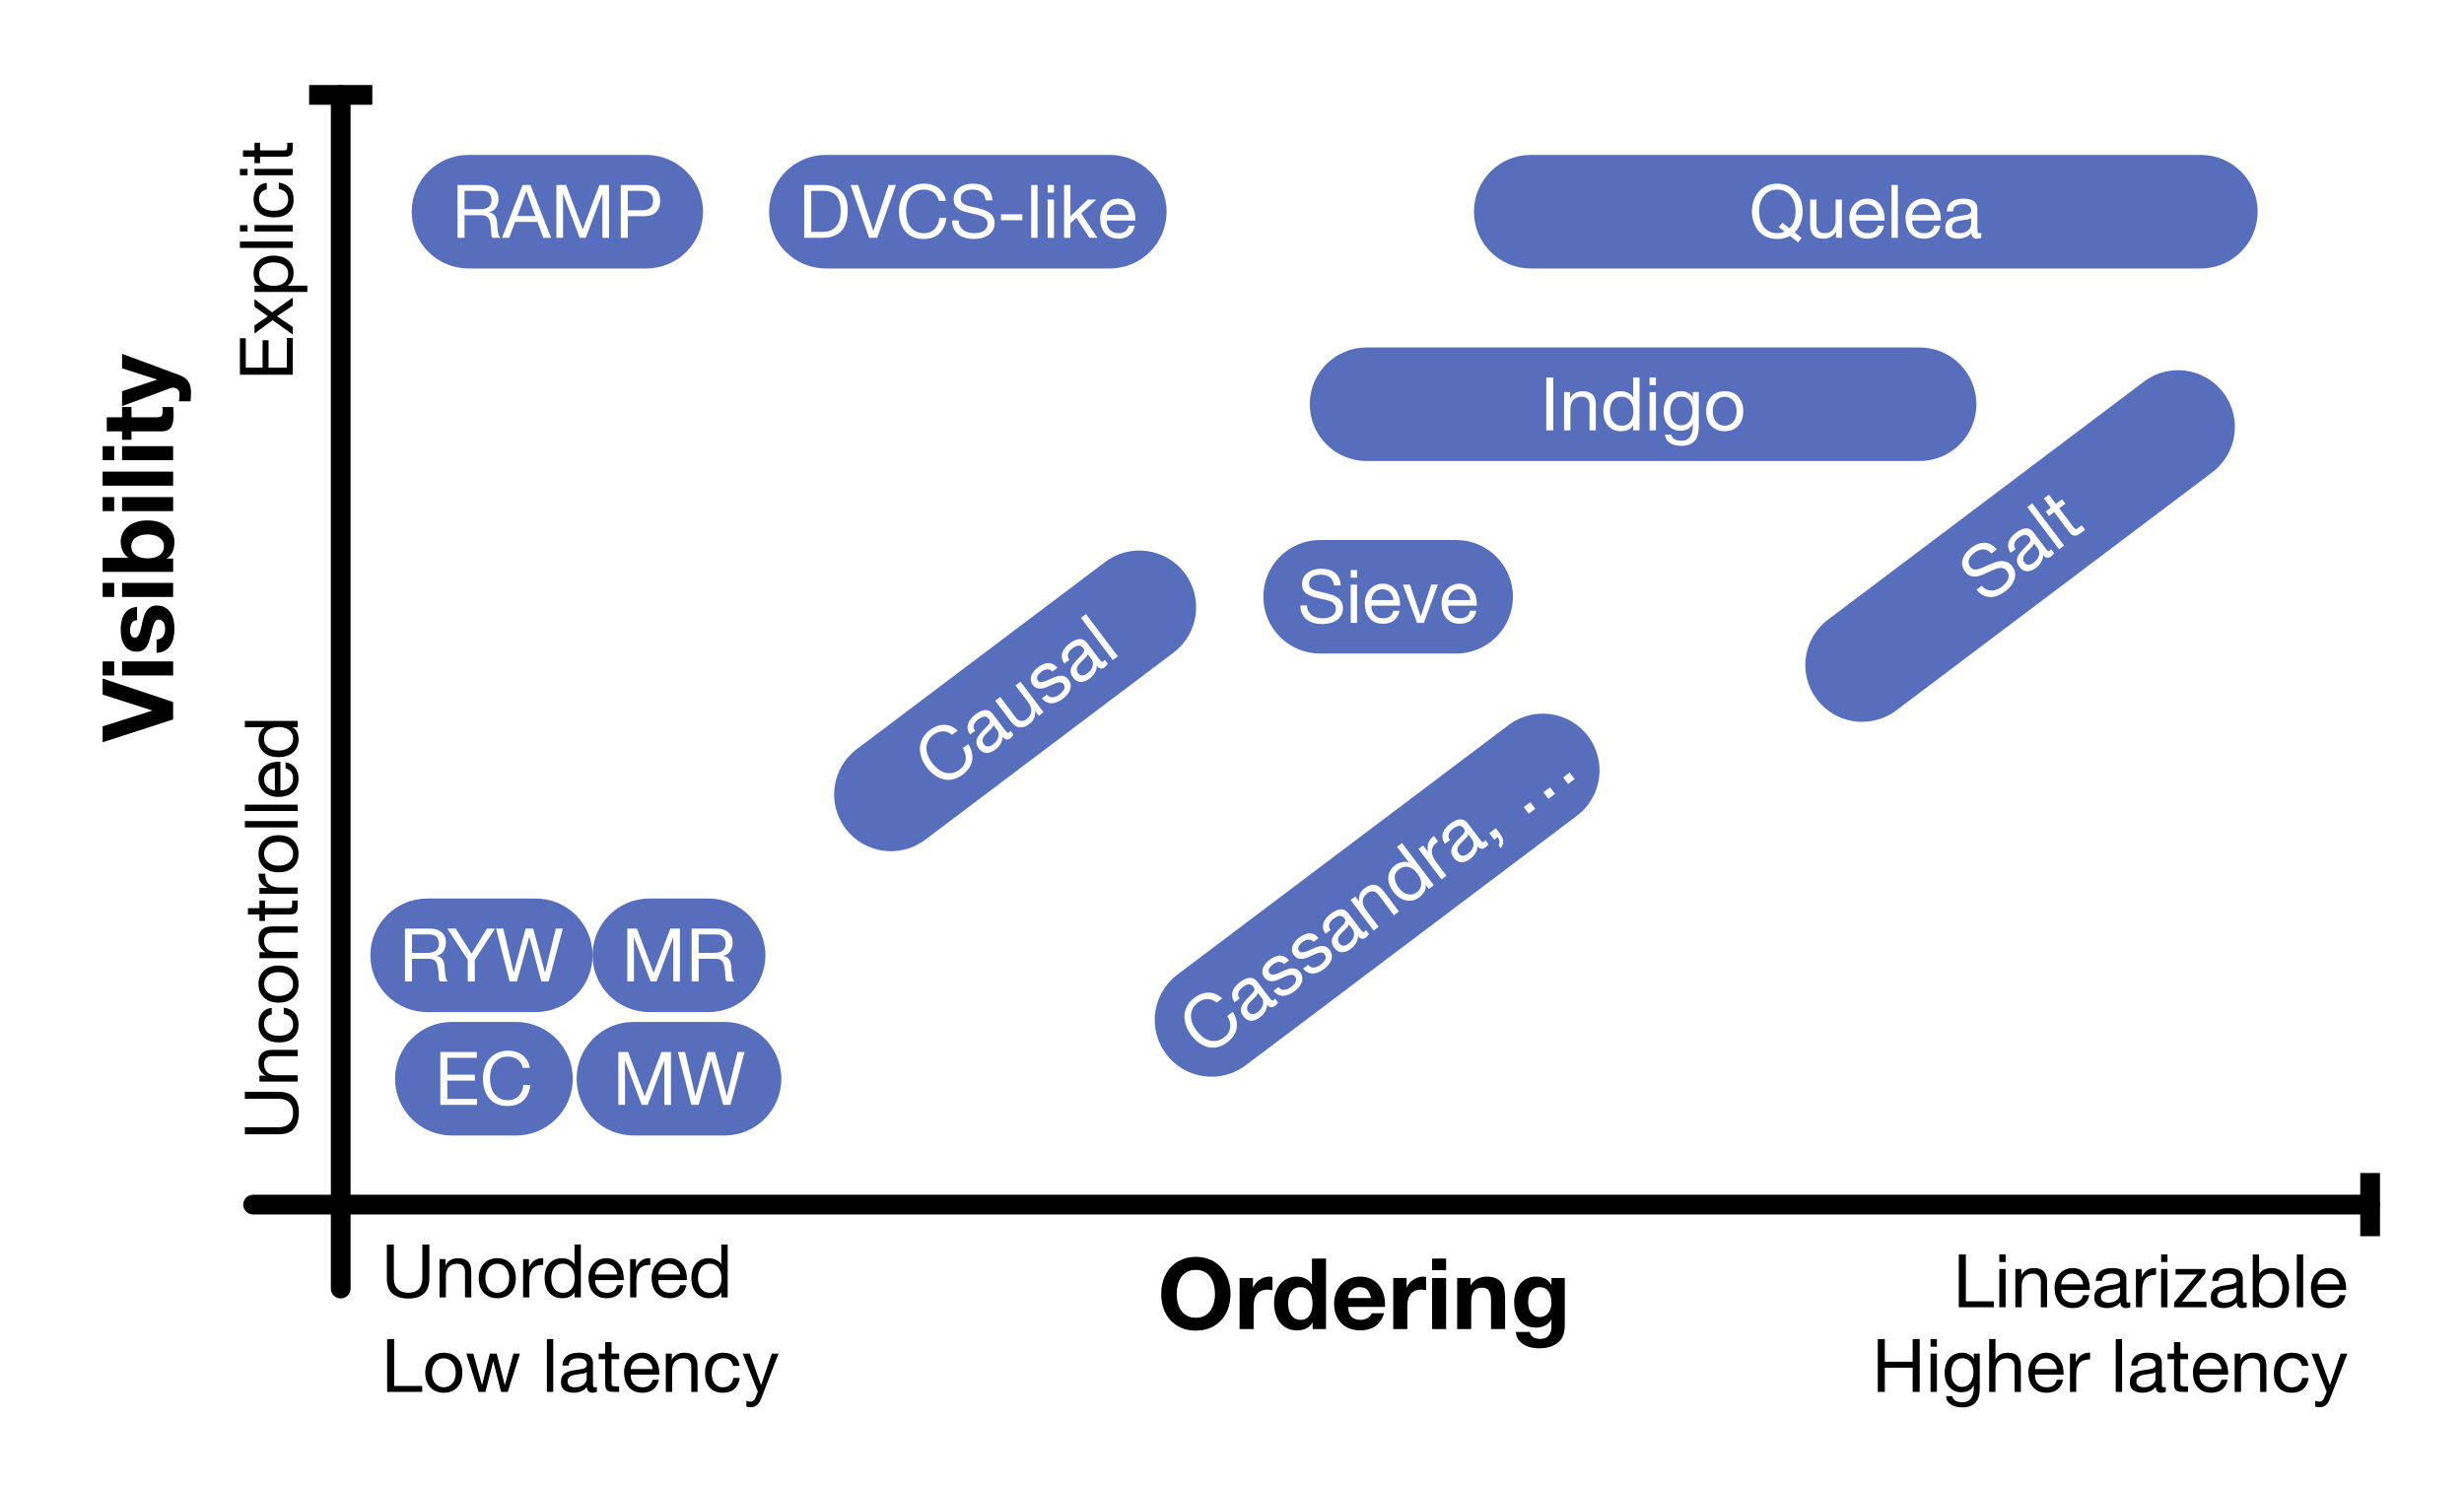 <?xml version="1.0" encoding="UTF-8"?>
<svg xmlns="http://www.w3.org/2000/svg" xmlns:xlink="http://www.w3.org/1999/xlink" width="499pt" height="301pt" viewBox="0 0 499 301" version="1.1">
<defs>
<g>
<symbol overflow="visible" id="glyph0-0">
<path style="stroke:none;" d="M 7.812 -12.141 L 2.219 -12.141 L 2.219 -1.906 L 7.812 -1.906 Z M 9.641 -13.953 L 9.641 -0.062 L 0.344 -0.062 L 0.344 -13.953 Z M 9.641 -13.953 "/>
</symbol>
<symbol overflow="visible" id="glyph0-1">
<path style="stroke:none;" d="M 3.906 -7.078 C 3.906 -7.703 3.973 -8.305 4.109 -8.891 C 4.242 -9.484 4.461 -10.008 4.766 -10.469 C 5.078 -10.926 5.477 -11.289 5.969 -11.562 C 6.469 -11.844 7.07 -11.984 7.781 -11.984 C 8.488 -11.984 9.086 -11.844 9.578 -11.562 C 10.066 -11.289 10.461 -10.926 10.766 -10.469 C 11.078 -10.008 11.301 -9.484 11.438 -8.891 C 11.582 -8.305 11.656 -7.703 11.656 -7.078 C 11.656 -6.484 11.582 -5.898 11.438 -5.328 C 11.301 -4.766 11.078 -4.254 10.766 -3.797 C 10.461 -3.348 10.066 -2.984 9.578 -2.703 C 9.086 -2.43 8.488 -2.297 7.781 -2.297 C 7.07 -2.297 6.469 -2.43 5.969 -2.703 C 5.477 -2.984 5.078 -3.348 4.766 -3.797 C 4.461 -4.254 4.242 -4.766 4.109 -5.328 C 3.973 -5.898 3.906 -6.484 3.906 -7.078 Z M 0.766 -7.078 C 0.766 -6.035 0.922 -5.062 1.234 -4.156 C 1.555 -3.258 2.016 -2.477 2.609 -1.812 C 3.211 -1.145 3.953 -0.625 4.828 -0.25 C 5.703 0.125 6.688 0.312 7.781 0.312 C 8.883 0.312 9.867 0.125 10.734 -0.25 C 11.609 -0.625 12.344 -1.145 12.938 -1.812 C 13.539 -2.477 14 -3.258 14.312 -4.156 C 14.633 -5.062 14.797 -6.035 14.797 -7.078 C 14.797 -8.148 14.633 -9.141 14.312 -10.047 C 14 -10.961 13.539 -11.758 12.938 -12.438 C 12.344 -13.113 11.609 -13.645 10.734 -14.031 C 9.867 -14.426 8.883 -14.625 7.781 -14.625 C 6.688 -14.625 5.703 -14.426 4.828 -14.031 C 3.953 -13.645 3.211 -13.113 2.609 -12.438 C 2.016 -11.758 1.555 -10.961 1.234 -10.047 C 0.922 -9.141 0.766 -8.148 0.766 -7.078 Z M 0.766 -7.078 "/>
</symbol>
<symbol overflow="visible" id="glyph0-2">
<path style="stroke:none;" d="M 1.078 -10.344 L 1.078 0 L 3.922 0 L 3.922 -4.656 C 3.922 -5.125 3.969 -5.555 4.062 -5.953 C 4.156 -6.359 4.312 -6.707 4.531 -7 C 4.75 -7.301 5.035 -7.539 5.391 -7.719 C 5.754 -7.895 6.195 -7.984 6.719 -7.984 C 6.895 -7.984 7.078 -7.973 7.266 -7.953 C 7.453 -7.93 7.609 -7.906 7.734 -7.875 L 7.734 -10.516 C 7.516 -10.586 7.312 -10.625 7.125 -10.625 C 6.758 -10.625 6.41 -10.566 6.078 -10.453 C 5.742 -10.348 5.43 -10.195 5.141 -10 C 4.848 -9.812 4.586 -9.582 4.359 -9.312 C 4.129 -9.039 3.945 -8.742 3.812 -8.422 L 3.781 -8.422 L 3.781 -10.344 Z M 1.078 -10.344 "/>
</symbol>
<symbol overflow="visible" id="glyph0-3">
<path style="stroke:none;" d="M 8.422 -5.203 C 8.422 -4.773 8.379 -4.359 8.297 -3.953 C 8.223 -3.555 8.094 -3.203 7.906 -2.891 C 7.719 -2.578 7.469 -2.328 7.156 -2.141 C 6.844 -1.953 6.453 -1.859 5.984 -1.859 C 5.535 -1.859 5.156 -1.953 4.844 -2.141 C 4.531 -2.336 4.27 -2.594 4.062 -2.906 C 3.863 -3.219 3.719 -3.57 3.625 -3.969 C 3.531 -4.375 3.484 -4.781 3.484 -5.188 C 3.484 -5.602 3.523 -6.008 3.609 -6.406 C 3.691 -6.801 3.828 -7.148 4.016 -7.453 C 4.211 -7.766 4.473 -8.016 4.797 -8.203 C 5.117 -8.391 5.516 -8.484 5.984 -8.484 C 6.453 -8.484 6.836 -8.391 7.141 -8.203 C 7.441 -8.016 7.691 -7.77 7.891 -7.469 C 8.086 -7.164 8.223 -6.816 8.297 -6.422 C 8.379 -6.035 8.422 -5.629 8.422 -5.203 Z M 8.453 -1.312 L 8.453 0 L 11.156 0 L 11.156 -14.281 L 8.312 -14.281 L 8.312 -9.078 L 8.281 -9.078 C 7.957 -9.586 7.52 -9.973 6.969 -10.234 C 6.414 -10.492 5.832 -10.625 5.219 -10.625 C 4.457 -10.625 3.789 -10.473 3.219 -10.172 C 2.645 -9.867 2.164 -9.469 1.781 -8.969 C 1.406 -8.477 1.117 -7.91 0.922 -7.266 C 0.734 -6.617 0.641 -5.953 0.641 -5.266 C 0.641 -4.547 0.734 -3.852 0.922 -3.188 C 1.117 -2.52 1.406 -1.926 1.781 -1.406 C 2.164 -0.895 2.648 -0.488 3.234 -0.188 C 3.828 0.113 4.508 0.266 5.281 0.266 C 5.957 0.266 6.566 0.141 7.109 -0.109 C 7.648 -0.359 8.086 -0.758 8.422 -1.312 Z M 8.453 -1.312 "/>
</symbol>
<symbol overflow="visible" id="glyph0-4">
<path style="stroke:none;" d="M 8.047 -6.281 L 3.422 -6.281 C 3.43 -6.477 3.473 -6.703 3.547 -6.953 C 3.617 -7.211 3.742 -7.453 3.922 -7.672 C 4.109 -7.898 4.348 -8.094 4.641 -8.25 C 4.941 -8.406 5.32 -8.484 5.781 -8.484 C 6.469 -8.484 6.984 -8.297 7.328 -7.922 C 7.672 -7.547 7.91 -7 8.047 -6.281 Z M 3.422 -4.484 L 10.875 -4.484 C 10.926 -5.285 10.859 -6.051 10.672 -6.781 C 10.492 -7.508 10.191 -8.16 9.766 -8.734 C 9.348 -9.305 8.812 -9.766 8.156 -10.109 C 7.508 -10.453 6.742 -10.625 5.859 -10.625 C 5.078 -10.625 4.359 -10.484 3.703 -10.203 C 3.055 -9.922 2.5 -9.535 2.031 -9.047 C 1.57 -8.555 1.211 -7.977 0.953 -7.312 C 0.703 -6.645 0.578 -5.926 0.578 -5.156 C 0.578 -4.352 0.695 -3.617 0.938 -2.953 C 1.188 -2.285 1.539 -1.711 2 -1.234 C 2.457 -0.754 3.008 -0.383 3.656 -0.125 C 4.312 0.133 5.047 0.266 5.859 0.266 C 7.035 0.266 8.035 0 8.859 -0.531 C 9.68 -1.07 10.297 -1.961 10.703 -3.203 L 8.203 -3.203 C 8.109 -2.879 7.852 -2.57 7.438 -2.281 C 7.02 -2 6.523 -1.859 5.953 -1.859 C 5.16 -1.859 4.551 -2.062 4.125 -2.469 C 3.695 -2.883 3.461 -3.555 3.422 -4.484 Z M 3.422 -4.484 "/>
</symbol>
<symbol overflow="visible" id="glyph0-5">
<path style="stroke:none;" d="M 4 -11.938 L 4 -14.281 L 1.156 -14.281 L 1.156 -11.938 Z M 1.156 -10.344 L 1.156 0 L 4 0 L 4 -10.344 Z M 1.156 -10.344 "/>
</symbol>
<symbol overflow="visible" id="glyph0-6">
<path style="stroke:none;" d="M 1.078 -10.344 L 1.078 0 L 3.922 0 L 3.922 -5.422 C 3.922 -6.473 4.094 -7.227 4.438 -7.688 C 4.781 -8.145 5.344 -8.375 6.125 -8.375 C 6.801 -8.375 7.27 -8.164 7.531 -7.75 C 7.801 -7.332 7.938 -6.695 7.938 -5.844 L 7.938 0 L 10.781 0 L 10.781 -6.359 C 10.781 -6.992 10.723 -7.578 10.609 -8.109 C 10.492 -8.641 10.297 -9.086 10.016 -9.453 C 9.734 -9.816 9.348 -10.102 8.859 -10.312 C 8.379 -10.52 7.758 -10.625 7 -10.625 C 6.395 -10.625 5.805 -10.484 5.234 -10.203 C 4.66 -9.93 4.195 -9.5 3.844 -8.906 L 3.781 -8.906 L 3.781 -10.344 Z M 1.078 -10.344 "/>
</symbol>
<symbol overflow="visible" id="glyph0-7">
<path style="stroke:none;" d="M 5.906 -2.438 C 5.457 -2.438 5.086 -2.531 4.797 -2.719 C 4.504 -2.906 4.266 -3.145 4.078 -3.438 C 3.898 -3.727 3.773 -4.055 3.703 -4.422 C 3.629 -4.797 3.594 -5.172 3.594 -5.547 C 3.594 -5.93 3.633 -6.301 3.719 -6.656 C 3.812 -7.008 3.953 -7.32 4.141 -7.594 C 4.336 -7.863 4.578 -8.078 4.859 -8.234 C 5.148 -8.398 5.5 -8.484 5.906 -8.484 C 6.363 -8.484 6.742 -8.395 7.047 -8.219 C 7.359 -8.039 7.609 -7.805 7.797 -7.516 C 7.984 -7.223 8.113 -6.883 8.188 -6.5 C 8.27 -6.125 8.312 -5.723 8.312 -5.297 C 8.312 -4.922 8.258 -4.562 8.156 -4.219 C 8.062 -3.883 7.914 -3.582 7.719 -3.312 C 7.52 -3.051 7.266 -2.836 6.953 -2.672 C 6.648 -2.516 6.301 -2.438 5.906 -2.438 Z M 11.016 -0.656 L 11.016 -10.344 L 8.312 -10.344 L 8.312 -8.953 L 8.281 -8.953 C 7.938 -9.555 7.504 -9.984 6.984 -10.234 C 6.473 -10.492 5.879 -10.625 5.203 -10.625 C 4.484 -10.625 3.844 -10.484 3.281 -10.203 C 2.727 -9.922 2.266 -9.539 1.891 -9.062 C 1.523 -8.594 1.242 -8.047 1.047 -7.422 C 0.859 -6.805 0.766 -6.164 0.766 -5.5 C 0.766 -4.789 0.848 -4.117 1.016 -3.484 C 1.18 -2.859 1.441 -2.305 1.797 -1.828 C 2.16 -1.359 2.617 -0.984 3.172 -0.703 C 3.734 -0.43 4.406 -0.297 5.188 -0.297 C 5.812 -0.297 6.406 -0.426 6.969 -0.688 C 7.531 -0.945 7.969 -1.352 8.281 -1.906 L 8.312 -1.906 L 8.312 -0.547 C 8.332 0.191 8.156 0.801 7.781 1.281 C 7.414 1.758 6.836 2 6.047 2 C 5.535 2 5.086 1.895 4.703 1.688 C 4.316 1.477 4.055 1.109 3.922 0.578 L 1.094 0.578 C 1.133 1.16 1.297 1.66 1.578 2.078 C 1.867 2.504 2.227 2.848 2.656 3.109 C 3.094 3.379 3.578 3.578 4.109 3.703 C 4.641 3.836 5.156 3.906 5.656 3.906 C 6.844 3.906 7.789 3.742 8.5 3.422 C 9.207 3.098 9.75 2.707 10.125 2.25 C 10.5 1.789 10.738 1.289 10.844 0.75 C 10.957 0.219 11.016 -0.25 11.016 -0.656 Z M 11.016 -0.656 "/>
</symbol>
<symbol overflow="visible" id="glyph1-0">
<path style="stroke:none;" d="M 6.141 -9.984 L 1.531 -9.984 L 1.531 -0.703 L 6.141 -0.703 Z M 6.906 -10.688 L 6.906 -0.016 L 0.766 -0.016 L 0.766 -10.688 Z M 6.906 -10.688 "/>
</symbol>
<symbol overflow="visible" id="glyph1-1">
<path style="stroke:none;" d="M 1.234 -10.703 L 1.234 0 L 2.656 0 L 2.656 -10.703 Z M 1.234 -10.703 "/>
</symbol>
<symbol overflow="visible" id="glyph1-2">
<path style="stroke:none;" d="M 0.953 -7.75 L 0.953 0 L 2.234 0 L 2.234 -4.375 C 2.234 -4.727 2.281 -5.051 2.375 -5.344 C 2.469 -5.645 2.609 -5.906 2.797 -6.125 C 2.992 -6.344 3.234 -6.508 3.516 -6.625 C 3.797 -6.75 4.133 -6.812 4.531 -6.812 C 5.02 -6.812 5.406 -6.672 5.688 -6.391 C 5.969 -6.109 6.109 -5.727 6.109 -5.25 L 6.109 0 L 7.375 0 L 7.375 -5.094 C 7.375 -5.52 7.332 -5.906 7.25 -6.25 C 7.164 -6.594 7.02 -6.891 6.812 -7.141 C 6.602 -7.391 6.328 -7.582 5.984 -7.719 C 5.641 -7.863 5.211 -7.938 4.703 -7.938 C 3.555 -7.938 2.719 -7.469 2.188 -6.531 L 2.156 -6.531 L 2.156 -7.75 Z M 0.953 -7.75 "/>
</symbol>
<symbol overflow="visible" id="glyph1-3">
<path style="stroke:none;" d="M 1.891 -3.812 C 1.891 -4.188 1.926 -4.551 2 -4.906 C 2.082 -5.27 2.211 -5.594 2.391 -5.875 C 2.578 -6.156 2.816 -6.379 3.109 -6.547 C 3.41 -6.723 3.781 -6.812 4.219 -6.812 C 4.656 -6.812 5.031 -6.727 5.344 -6.562 C 5.656 -6.395 5.906 -6.176 6.094 -5.906 C 6.289 -5.633 6.43 -5.32 6.516 -4.969 C 6.609 -4.613 6.656 -4.25 6.656 -3.875 C 6.656 -3.508 6.613 -3.148 6.531 -2.797 C 6.445 -2.453 6.305 -2.141 6.109 -1.859 C 5.922 -1.586 5.676 -1.363 5.375 -1.188 C 5.082 -1.02 4.723 -0.938 4.297 -0.938 C 3.879 -0.938 3.52 -1.016 3.219 -1.172 C 2.914 -1.336 2.664 -1.555 2.469 -1.828 C 2.27 -2.098 2.125 -2.406 2.031 -2.75 C 1.938 -3.094 1.891 -3.445 1.891 -3.812 Z M 7.891 0 L 7.891 -10.703 L 6.609 -10.703 L 6.609 -6.719 L 6.578 -6.719 C 6.441 -6.945 6.27 -7.141 6.062 -7.297 C 5.863 -7.453 5.645 -7.578 5.406 -7.672 C 5.176 -7.766 4.945 -7.832 4.719 -7.875 C 4.488 -7.914 4.273 -7.938 4.078 -7.938 C 3.484 -7.938 2.961 -7.828 2.516 -7.609 C 2.078 -7.398 1.707 -7.109 1.406 -6.734 C 1.113 -6.367 0.895 -5.941 0.75 -5.453 C 0.613 -4.961 0.547 -4.445 0.547 -3.906 C 0.547 -3.352 0.617 -2.832 0.766 -2.344 C 0.91 -1.852 1.129 -1.422 1.422 -1.047 C 1.723 -0.68 2.094 -0.383 2.531 -0.156 C 2.977 0.062 3.504 0.172 4.109 0.172 C 4.648 0.172 5.145 0.078 5.594 -0.109 C 6.039 -0.305 6.367 -0.617 6.578 -1.047 L 6.609 -1.047 L 6.609 0 Z M 7.891 0 "/>
</symbol>
<symbol overflow="visible" id="glyph1-4">
<path style="stroke:none;" d="M 2.312 -9.156 L 2.312 -10.703 L 1.031 -10.703 L 1.031 -9.156 Z M 1.031 -7.75 L 1.031 0 L 2.312 0 L 2.312 -7.75 Z M 1.031 -7.75 "/>
</symbol>
<symbol overflow="visible" id="glyph1-5">
<path style="stroke:none;" d="M 7.656 -0.656 L 7.656 -7.75 L 6.453 -7.75 L 6.453 -6.641 L 6.438 -6.641 C 6.207 -7.078 5.883 -7.398 5.469 -7.609 C 5.062 -7.828 4.613 -7.938 4.125 -7.938 C 3.457 -7.938 2.891 -7.805 2.422 -7.547 C 1.961 -7.297 1.594 -6.973 1.312 -6.578 C 1.039 -6.18 0.844 -5.738 0.719 -5.25 C 0.602 -4.77 0.547 -4.301 0.547 -3.844 C 0.547 -3.312 0.613 -2.805 0.75 -2.328 C 0.895 -1.859 1.113 -1.445 1.406 -1.094 C 1.695 -0.738 2.055 -0.453 2.484 -0.234 C 2.922 -0.023 3.426 0.078 4 0.078 C 4.5 0.078 4.973 -0.031 5.422 -0.25 C 5.867 -0.477 6.203 -0.832 6.422 -1.312 L 6.453 -1.312 L 6.453 -0.812 C 6.453 -0.383 6.406 0.008 6.312 0.375 C 6.227 0.738 6.094 1.047 5.906 1.297 C 5.719 1.555 5.477 1.754 5.188 1.891 C 4.895 2.035 4.539 2.109 4.125 2.109 C 3.914 2.109 3.695 2.086 3.469 2.047 C 3.238 2.004 3.023 1.93 2.828 1.828 C 2.629 1.734 2.461 1.602 2.328 1.438 C 2.191 1.281 2.117 1.086 2.109 0.859 L 0.844 0.859 C 0.863 1.273 0.973 1.629 1.172 1.922 C 1.367 2.211 1.617 2.445 1.922 2.625 C 2.234 2.801 2.578 2.93 2.953 3.016 C 3.328 3.098 3.691 3.141 4.047 3.141 C 5.285 3.141 6.195 2.82 6.781 2.188 C 7.363 1.562 7.656 0.613 7.656 -0.656 Z M 4.078 -1.031 C 3.66 -1.031 3.312 -1.117 3.031 -1.297 C 2.75 -1.473 2.52 -1.703 2.344 -1.984 C 2.176 -2.273 2.055 -2.594 1.984 -2.938 C 1.922 -3.289 1.891 -3.641 1.891 -3.984 C 1.891 -4.359 1.93 -4.711 2.016 -5.047 C 2.098 -5.391 2.234 -5.691 2.422 -5.953 C 2.609 -6.211 2.844 -6.422 3.125 -6.578 C 3.414 -6.734 3.77 -6.812 4.188 -6.812 C 4.582 -6.812 4.922 -6.727 5.203 -6.562 C 5.484 -6.406 5.711 -6.191 5.891 -5.922 C 6.066 -5.66 6.191 -5.363 6.266 -5.031 C 6.348 -4.707 6.391 -4.375 6.391 -4.031 C 6.391 -3.676 6.348 -3.316 6.266 -2.953 C 6.18 -2.598 6.047 -2.273 5.859 -1.984 C 5.68 -1.703 5.441 -1.473 5.141 -1.297 C 4.848 -1.117 4.492 -1.031 4.078 -1.031 Z M 4.078 -1.031 "/>
</symbol>
<symbol overflow="visible" id="glyph1-6">
<path style="stroke:none;" d="M 1.891 -3.875 C 1.891 -4.344 1.953 -4.758 2.078 -5.125 C 2.203 -5.488 2.375 -5.797 2.594 -6.047 C 2.812 -6.297 3.066 -6.484 3.359 -6.609 C 3.66 -6.742 3.977 -6.812 4.312 -6.812 C 4.633 -6.812 4.941 -6.742 5.234 -6.609 C 5.535 -6.484 5.797 -6.297 6.016 -6.047 C 6.234 -5.797 6.406 -5.488 6.531 -5.125 C 6.656 -4.758 6.719 -4.344 6.719 -3.875 C 6.719 -3.406 6.656 -2.984 6.531 -2.609 C 6.406 -2.242 6.234 -1.938 6.016 -1.688 C 5.797 -1.445 5.535 -1.258 5.234 -1.125 C 4.941 -1 4.633 -0.938 4.312 -0.938 C 3.977 -0.938 3.66 -1 3.359 -1.125 C 3.066 -1.258 2.812 -1.445 2.594 -1.688 C 2.375 -1.938 2.203 -2.242 2.078 -2.609 C 1.953 -2.984 1.891 -3.406 1.891 -3.875 Z M 0.547 -3.875 C 0.547 -3.301 0.625 -2.77 0.781 -2.281 C 0.938 -1.789 1.176 -1.363 1.5 -1 C 1.82 -0.633 2.219 -0.348 2.688 -0.141 C 3.156 0.066 3.695 0.172 4.312 0.172 C 4.926 0.172 5.461 0.066 5.922 -0.141 C 6.391 -0.348 6.785 -0.633 7.109 -1 C 7.43 -1.363 7.672 -1.789 7.828 -2.281 C 7.984 -2.77 8.062 -3.301 8.062 -3.875 C 8.062 -4.438 7.984 -4.961 7.828 -5.453 C 7.672 -5.953 7.43 -6.383 7.109 -6.75 C 6.785 -7.125 6.391 -7.414 5.922 -7.625 C 5.461 -7.832 4.926 -7.938 4.312 -7.938 C 3.695 -7.938 3.156 -7.832 2.688 -7.625 C 2.219 -7.414 1.82 -7.125 1.5 -6.75 C 1.176 -6.383 0.938 -5.953 0.781 -5.453 C 0.625 -4.961 0.547 -4.438 0.547 -3.875 Z M 0.547 -3.875 "/>
</symbol>
<symbol overflow="visible" id="glyph1-7">
<path style="stroke:none;" d="M 6.75 -3.062 L 6 -2.188 L 7.188 -1.25 C 6.707 -1.039 6.211 -0.938 5.703 -0.938 C 5.047 -0.938 4.484 -1.062 4.016 -1.312 C 3.547 -1.57 3.16 -1.91 2.859 -2.328 C 2.566 -2.754 2.348 -3.227 2.203 -3.75 C 2.066 -4.281 2 -4.816 2 -5.359 C 2 -5.898 2.066 -6.43 2.203 -6.953 C 2.348 -7.473 2.566 -7.941 2.859 -8.359 C 3.16 -8.785 3.547 -9.125 4.016 -9.375 C 4.484 -9.633 5.047 -9.766 5.703 -9.766 C 6.348 -9.766 6.906 -9.633 7.375 -9.375 C 7.844 -9.125 8.227 -8.785 8.531 -8.359 C 8.832 -7.941 9.051 -7.473 9.188 -6.953 C 9.332 -6.43 9.406 -5.898 9.406 -5.359 C 9.406 -4.691 9.305 -4.055 9.109 -3.453 C 8.91 -2.848 8.598 -2.336 8.172 -1.922 Z M 9.906 0.922 L 10.625 0.016 L 9.203 -1.094 C 9.742 -1.633 10.148 -2.273 10.422 -3.016 C 10.691 -3.754 10.828 -4.535 10.828 -5.359 C 10.828 -6.086 10.719 -6.785 10.5 -7.453 C 10.289 -8.129 9.969 -8.727 9.531 -9.25 C 9.102 -9.77 8.566 -10.188 7.922 -10.5 C 7.285 -10.812 6.547 -10.969 5.703 -10.969 C 4.848 -10.969 4.098 -10.812 3.453 -10.5 C 2.816 -10.188 2.285 -9.77 1.859 -9.25 C 1.43 -8.727 1.109 -8.129 0.891 -7.453 C 0.672 -6.785 0.562 -6.086 0.562 -5.359 C 0.562 -4.629 0.672 -3.926 0.891 -3.25 C 1.109 -2.57 1.43 -1.973 1.859 -1.453 C 2.285 -0.93 2.816 -0.52 3.453 -0.219 C 4.098 0.082 4.848 0.234 5.703 0.234 C 6.691 0.234 7.547 0.023 8.266 -0.391 Z M 9.906 0.922 "/>
</symbol>
<symbol overflow="visible" id="glyph1-8">
<path style="stroke:none;" d="M 7.375 0 L 7.375 -7.75 L 6.109 -7.75 L 6.109 -3.375 C 6.109 -3.02 6.055 -2.695 5.953 -2.406 C 5.859 -2.113 5.719 -1.859 5.531 -1.641 C 5.344 -1.422 5.102 -1.25 4.812 -1.125 C 4.531 -1 4.195 -0.938 3.812 -0.938 C 3.32 -0.938 2.938 -1.078 2.656 -1.359 C 2.375 -1.641 2.234 -2.02 2.234 -2.5 L 2.234 -7.75 L 0.953 -7.75 L 0.953 -2.656 C 0.953 -2.238 0.992 -1.852 1.078 -1.5 C 1.172 -1.156 1.32 -0.859 1.531 -0.609 C 1.738 -0.359 2.008 -0.164 2.344 -0.031 C 2.688 0.102 3.113 0.172 3.625 0.172 C 4.195 0.172 4.691 0.055 5.109 -0.172 C 5.535 -0.398 5.883 -0.754 6.156 -1.234 L 6.188 -1.234 L 6.188 0 Z M 7.375 0 "/>
</symbol>
<symbol overflow="visible" id="glyph1-9">
<path style="stroke:none;" d="M 6.344 -4.625 L 1.891 -4.625 C 1.91 -4.914 1.973 -5.191 2.078 -5.453 C 2.191 -5.723 2.344 -5.957 2.531 -6.156 C 2.719 -6.363 2.941 -6.523 3.203 -6.641 C 3.473 -6.754 3.773 -6.812 4.109 -6.812 C 4.43 -6.812 4.723 -6.754 4.984 -6.641 C 5.254 -6.523 5.484 -6.367 5.672 -6.172 C 5.867 -5.973 6.023 -5.738 6.141 -5.469 C 6.254 -5.195 6.32 -4.914 6.344 -4.625 Z M 7.578 -2.453 L 6.312 -2.453 C 6.207 -1.941 5.977 -1.562 5.625 -1.312 C 5.281 -1.062 4.844 -0.938 4.312 -0.938 C 3.883 -0.938 3.516 -1.004 3.203 -1.141 C 2.898 -1.285 2.645 -1.473 2.438 -1.703 C 2.238 -1.941 2.094 -2.211 2 -2.516 C 1.914 -2.828 1.879 -3.156 1.891 -3.5 L 7.688 -3.5 C 7.707 -3.969 7.664 -4.461 7.562 -4.984 C 7.457 -5.504 7.266 -5.984 6.984 -6.422 C 6.711 -6.859 6.348 -7.219 5.891 -7.5 C 5.441 -7.789 4.875 -7.938 4.188 -7.938 C 3.656 -7.938 3.164 -7.832 2.719 -7.625 C 2.281 -7.426 1.895 -7.145 1.562 -6.781 C 1.238 -6.426 0.988 -6.004 0.812 -5.516 C 0.633 -5.023 0.547 -4.488 0.547 -3.906 C 0.555 -3.312 0.641 -2.766 0.797 -2.266 C 0.953 -1.766 1.188 -1.332 1.5 -0.969 C 1.812 -0.613 2.191 -0.332 2.641 -0.125 C 3.098 0.07 3.641 0.172 4.266 0.172 C 5.141 0.172 5.863 -0.047 6.438 -0.484 C 7.02 -0.93 7.398 -1.586 7.578 -2.453 Z M 7.578 -2.453 "/>
</symbol>
<symbol overflow="visible" id="glyph1-10">
<path style="stroke:none;" d="M 1.031 -10.703 L 1.031 0 L 2.312 0 L 2.312 -10.703 Z M 1.031 -10.703 "/>
</symbol>
<symbol overflow="visible" id="glyph1-11">
<path style="stroke:none;" d="M 7.828 -0.031 C 7.609 0.102 7.305 0.172 6.922 0.172 C 6.586 0.172 6.32 0.078 6.125 -0.109 C 5.926 -0.297 5.828 -0.598 5.828 -1.016 C 5.484 -0.598 5.078 -0.297 4.609 -0.109 C 4.148 0.078 3.648 0.172 3.109 0.172 C 2.754 0.172 2.422 0.129 2.109 0.047 C 1.797 -0.035 1.52 -0.16 1.281 -0.328 C 1.051 -0.492 0.867 -0.711 0.734 -0.984 C 0.609 -1.266 0.547 -1.602 0.547 -2 C 0.547 -2.438 0.617 -2.797 0.766 -3.078 C 0.91 -3.359 1.102 -3.582 1.344 -3.75 C 1.594 -3.926 1.875 -4.062 2.188 -4.156 C 2.508 -4.25 2.836 -4.32 3.172 -4.375 C 3.516 -4.445 3.844 -4.5 4.156 -4.531 C 4.477 -4.57 4.758 -4.625 5 -4.688 C 5.238 -4.75 5.426 -4.844 5.562 -4.969 C 5.707 -5.094 5.781 -5.273 5.781 -5.516 C 5.781 -5.797 5.723 -6.02 5.609 -6.188 C 5.504 -6.363 5.367 -6.492 5.203 -6.578 C 5.047 -6.672 4.863 -6.734 4.656 -6.766 C 4.445 -6.797 4.242 -6.812 4.047 -6.812 C 3.504 -6.812 3.051 -6.707 2.688 -6.5 C 2.332 -6.289 2.141 -5.906 2.109 -5.344 L 0.844 -5.344 C 0.863 -5.82 0.961 -6.223 1.141 -6.547 C 1.316 -6.879 1.555 -7.148 1.859 -7.359 C 2.16 -7.566 2.504 -7.711 2.891 -7.797 C 3.273 -7.891 3.688 -7.938 4.125 -7.938 C 4.477 -7.938 4.828 -7.91 5.172 -7.859 C 5.516 -7.805 5.828 -7.703 6.109 -7.547 C 6.391 -7.391 6.613 -7.172 6.781 -6.891 C 6.945 -6.617 7.031 -6.258 7.031 -5.812 L 7.031 -1.812 C 7.031 -1.508 7.047 -1.285 7.078 -1.141 C 7.117 -1.004 7.238 -0.938 7.438 -0.938 C 7.551 -0.938 7.68 -0.961 7.828 -1.016 Z M 5.766 -4 C 5.598 -3.883 5.383 -3.797 5.125 -3.734 C 4.863 -3.68 4.594 -3.641 4.312 -3.609 C 4.031 -3.578 3.742 -3.535 3.453 -3.484 C 3.16 -3.441 2.898 -3.367 2.672 -3.266 C 2.441 -3.172 2.254 -3.031 2.109 -2.844 C 1.961 -2.656 1.891 -2.398 1.891 -2.078 C 1.891 -1.867 1.93 -1.691 2.016 -1.547 C 2.098 -1.398 2.207 -1.281 2.344 -1.188 C 2.477 -1.102 2.633 -1.039 2.812 -1 C 3 -0.957 3.191 -0.938 3.391 -0.938 C 3.805 -0.938 4.164 -0.992 4.469 -1.109 C 4.77 -1.234 5.016 -1.379 5.203 -1.547 C 5.391 -1.723 5.531 -1.914 5.625 -2.125 C 5.719 -2.332 5.766 -2.523 5.766 -2.703 Z M 5.766 -4 "/>
</symbol>
<symbol overflow="visible" id="glyph1-12">
<path style="stroke:none;" d="M 1.172 -10.703 L 1.172 0 L 8.609 0 L 8.609 -1.203 L 2.594 -1.203 L 2.594 -4.906 L 8.156 -4.906 L 8.156 -6.109 L 2.594 -6.109 L 2.594 -9.516 L 8.562 -9.516 L 8.562 -10.703 Z M 1.172 -10.703 "/>
</symbol>
<symbol overflow="visible" id="glyph1-13">
<path style="stroke:none;" d="M 8.703 -7.484 L 10.125 -7.484 C 10.039 -8.055 9.867 -8.555 9.609 -8.984 C 9.348 -9.422 9.023 -9.785 8.641 -10.078 C 8.254 -10.367 7.812 -10.586 7.312 -10.734 C 6.812 -10.891 6.281 -10.969 5.719 -10.969 C 4.895 -10.969 4.164 -10.816 3.531 -10.516 C 2.895 -10.223 2.363 -9.82 1.938 -9.312 C 1.52 -8.801 1.195 -8.203 0.969 -7.516 C 0.75 -6.836 0.641 -6.109 0.641 -5.328 C 0.641 -4.547 0.742 -3.812 0.953 -3.125 C 1.16 -2.445 1.469 -1.859 1.875 -1.359 C 2.281 -0.859 2.789 -0.469 3.406 -0.188 C 4.031 0.094 4.758 0.234 5.594 0.234 C 6.969 0.234 8.047 -0.141 8.828 -0.891 C 9.617 -1.641 10.086 -2.688 10.234 -4.031 L 8.812 -4.031 C 8.781 -3.594 8.688 -3.18 8.531 -2.797 C 8.383 -2.422 8.176 -2.094 7.906 -1.812 C 7.645 -1.539 7.332 -1.328 6.969 -1.172 C 6.602 -1.016 6.188 -0.938 5.719 -0.938 C 5.07 -0.938 4.52 -1.055 4.062 -1.297 C 3.602 -1.547 3.223 -1.867 2.922 -2.266 C 2.629 -2.672 2.41 -3.145 2.266 -3.688 C 2.129 -4.238 2.062 -4.82 2.062 -5.438 C 2.062 -5.988 2.129 -6.523 2.266 -7.047 C 2.41 -7.566 2.629 -8.031 2.922 -8.438 C 3.223 -8.844 3.598 -9.164 4.047 -9.406 C 4.504 -9.645 5.055 -9.766 5.703 -9.766 C 6.453 -9.766 7.098 -9.57 7.641 -9.188 C 8.18 -8.812 8.535 -8.242 8.703 -7.484 Z M 8.703 -7.484 "/>
</symbol>
<symbol overflow="visible" id="glyph1-14">
<path style="stroke:none;" d="M 1.172 -10.703 L 1.172 0 L 2.594 0 L 2.594 -4.578 L 6.078 -4.578 C 6.422 -4.578 6.695 -4.523 6.906 -4.422 C 7.125 -4.316 7.297 -4.176 7.422 -4 C 7.555 -3.82 7.648 -3.613 7.703 -3.375 C 7.766 -3.145 7.816 -2.898 7.859 -2.641 C 7.91 -2.379 7.941 -2.113 7.953 -1.844 C 7.961 -1.57 7.973 -1.316 7.984 -1.078 C 7.992 -0.848 8.016 -0.641 8.047 -0.453 C 8.078 -0.266 8.145 -0.113 8.25 0 L 9.844 0 C 9.688 -0.176 9.57 -0.379 9.5 -0.609 C 9.426 -0.848 9.367 -1.098 9.328 -1.359 C 9.285 -1.617 9.258 -1.883 9.25 -2.156 C 9.238 -2.426 9.223 -2.691 9.203 -2.953 C 9.18 -3.211 9.141 -3.461 9.078 -3.703 C 9.023 -3.941 8.941 -4.16 8.828 -4.359 C 8.711 -4.555 8.555 -4.723 8.359 -4.859 C 8.16 -4.992 7.91 -5.094 7.609 -5.156 L 7.609 -5.188 C 8.254 -5.363 8.723 -5.695 9.016 -6.188 C 9.316 -6.688 9.469 -7.258 9.469 -7.906 C 9.469 -8.77 9.176 -9.453 8.594 -9.953 C 8.02 -10.453 7.223 -10.703 6.203 -10.703 Z M 5.562 -5.781 L 2.594 -5.781 L 2.594 -9.516 L 6.141 -9.516 C 6.805 -9.516 7.289 -9.344 7.594 -9 C 7.895 -8.656 8.047 -8.219 8.047 -7.688 C 8.047 -7.289 7.977 -6.969 7.844 -6.719 C 7.707 -6.477 7.523 -6.285 7.297 -6.141 C 7.066 -5.992 6.801 -5.895 6.5 -5.844 C 6.207 -5.801 5.895 -5.781 5.562 -5.781 Z M 5.562 -5.781 "/>
</symbol>
<symbol overflow="visible" id="glyph1-15">
<path style="stroke:none;" d="M 5.594 -4.375 L 9.688 -10.703 L 8.062 -10.703 L 4.938 -5.609 L 1.719 -10.703 L 0.031 -10.703 L 4.172 -4.375 L 4.172 0 L 5.594 0 Z M 5.594 -4.375 "/>
</symbol>
<symbol overflow="visible" id="glyph1-16">
<path style="stroke:none;" d="M 10.844 0 L 13.703 -10.703 L 12.281 -10.703 L 10.109 -1.797 L 10.078 -1.797 L 7.703 -10.703 L 6.172 -10.703 L 3.766 -1.797 L 3.734 -1.797 L 1.641 -10.703 L 0.188 -10.703 L 2.922 0 L 4.406 0 L 6.891 -9 L 6.922 -9 L 9.359 0 Z M 10.844 0 "/>
</symbol>
<symbol overflow="visible" id="glyph1-17">
<path style="stroke:none;" d="M 9.719 -3.875 L 9.719 -10.703 L 8.297 -10.703 L 8.297 -3.875 C 8.297 -2.914 8.055 -2.188 7.578 -1.688 C 7.109 -1.188 6.414 -0.938 5.5 -0.938 C 4.539 -0.938 3.805 -1.188 3.297 -1.688 C 2.785 -2.188 2.531 -2.914 2.531 -3.875 L 2.531 -10.703 L 1.109 -10.703 L 1.109 -3.875 C 1.109 -2.438 1.492 -1.391 2.266 -0.734 C 3.047 -0.086 4.125 0.234 5.5 0.234 C 6.852 0.234 7.895 -0.102 8.625 -0.781 C 9.352 -1.469 9.719 -2.5 9.719 -3.875 Z M 9.719 -3.875 "/>
</symbol>
<symbol overflow="visible" id="glyph1-18">
<path style="stroke:none;" d="M 0.922 -7.75 L 0.922 0 L 2.188 0 L 2.188 -3.453 C 2.188 -3.953 2.234 -4.395 2.328 -4.781 C 2.43 -5.164 2.594 -5.492 2.812 -5.766 C 3.039 -6.035 3.332 -6.238 3.688 -6.375 C 4.051 -6.508 4.488 -6.578 5 -6.578 L 5 -7.938 C 4.301 -7.957 3.727 -7.816 3.281 -7.516 C 2.832 -7.211 2.453 -6.75 2.141 -6.125 L 2.109 -6.125 L 2.109 -7.75 Z M 0.922 -7.75 "/>
</symbol>
<symbol overflow="visible" id="glyph1-19">
<path style="stroke:none;" d="M 1.172 -10.703 L 1.172 0 L 8.266 0 L 8.266 -1.203 L 2.594 -1.203 L 2.594 -10.703 Z M 1.172 -10.703 "/>
</symbol>
<symbol overflow="visible" id="glyph1-20">
<path style="stroke:none;" d="M 0.328 -0.969 L 0.328 0 L 6.875 0 L 6.875 -1.125 L 1.922 -1.125 L 6.656 -6.891 L 6.656 -7.75 L 0.625 -7.75 L 0.625 -6.625 L 5.016 -6.625 Z M 0.328 -0.969 "/>
</symbol>
<symbol overflow="visible" id="glyph1-21">
<path style="stroke:none;" d="M 1 -10.703 L 1 0 L 2.281 0 L 2.281 -1.031 L 2.312 -1.031 C 2.445 -0.801 2.617 -0.609 2.828 -0.453 C 3.035 -0.297 3.254 -0.172 3.484 -0.078 C 3.711 0.004 3.941 0.066 4.172 0.109 C 4.41 0.148 4.625 0.172 4.812 0.172 C 5.406 0.172 5.922 0.066 6.359 -0.141 C 6.805 -0.359 7.176 -0.648 7.469 -1.016 C 7.77 -1.379 7.992 -1.805 8.141 -2.297 C 8.285 -2.785 8.359 -3.305 8.359 -3.859 C 8.359 -4.41 8.281 -4.93 8.125 -5.422 C 7.977 -5.91 7.754 -6.344 7.453 -6.719 C 7.16 -7.094 6.789 -7.391 6.344 -7.609 C 5.906 -7.828 5.383 -7.938 4.781 -7.938 C 4.238 -7.938 3.742 -7.836 3.297 -7.641 C 2.848 -7.441 2.52 -7.129 2.312 -6.703 L 2.281 -6.703 L 2.281 -10.703 Z M 7 -3.938 C 7 -3.562 6.957 -3.191 6.875 -2.828 C 6.801 -2.473 6.672 -2.156 6.484 -1.875 C 6.305 -1.594 6.07 -1.363 5.781 -1.188 C 5.488 -1.02 5.125 -0.938 4.688 -0.938 C 4.238 -0.938 3.859 -1.02 3.547 -1.188 C 3.242 -1.352 2.992 -1.57 2.797 -1.844 C 2.598 -2.113 2.453 -2.426 2.359 -2.781 C 2.273 -3.133 2.234 -3.504 2.234 -3.891 C 2.234 -4.242 2.273 -4.594 2.359 -4.938 C 2.441 -5.289 2.578 -5.602 2.766 -5.875 C 2.961 -6.156 3.207 -6.379 3.5 -6.547 C 3.801 -6.723 4.172 -6.812 4.609 -6.812 C 5.016 -6.812 5.367 -6.727 5.672 -6.562 C 5.984 -6.406 6.234 -6.191 6.422 -5.922 C 6.617 -5.648 6.766 -5.344 6.859 -5 C 6.953 -4.656 7 -4.301 7 -3.938 Z M 7 -3.938 "/>
</symbol>
<symbol overflow="visible" id="glyph1-22">
<path style="stroke:none;" d="M 2.594 -1.203 L 2.594 -9.516 L 5 -9.516 C 5.656 -9.516 6.207 -9.422 6.656 -9.234 C 7.102 -9.047 7.469 -8.773 7.75 -8.422 C 8.039 -8.066 8.25 -7.633 8.375 -7.125 C 8.5 -6.625 8.562 -6.055 8.562 -5.422 C 8.562 -4.754 8.492 -4.188 8.359 -3.719 C 8.223 -3.258 8.051 -2.875 7.844 -2.562 C 7.633 -2.25 7.395 -2.004 7.125 -1.828 C 6.863 -1.648 6.598 -1.516 6.328 -1.422 C 6.055 -1.328 5.801 -1.266 5.562 -1.234 C 5.32 -1.211 5.125 -1.203 4.969 -1.203 Z M 1.172 -10.703 L 1.172 0 L 4.844 0 C 5.738 0 6.508 -0.125 7.156 -0.375 C 7.801 -0.625 8.332 -0.984 8.75 -1.453 C 9.176 -1.93 9.488 -2.52 9.688 -3.219 C 9.883 -3.914 9.984 -4.711 9.984 -5.609 C 9.984 -7.328 9.535 -8.602 8.641 -9.438 C 7.754 -10.281 6.488 -10.703 4.844 -10.703 Z M 1.172 -10.703 "/>
</symbol>
<symbol overflow="visible" id="glyph1-23">
<path style="stroke:none;" d="M 5.391 0 L 9.188 -10.703 L 7.703 -10.703 L 4.625 -1.422 L 4.594 -1.422 L 1.531 -10.703 L 0 -10.703 L 3.766 0 Z M 5.391 0 "/>
</symbol>
<symbol overflow="visible" id="glyph1-24">
<path style="stroke:none;" d="M 7.359 -7.578 L 8.719 -7.578 C 8.695 -8.16 8.582 -8.664 8.375 -9.094 C 8.164 -9.52 7.883 -9.875 7.531 -10.156 C 7.176 -10.438 6.766 -10.641 6.297 -10.766 C 5.828 -10.898 5.316 -10.969 4.766 -10.969 C 4.273 -10.969 3.797 -10.906 3.328 -10.781 C 2.867 -10.656 2.457 -10.461 2.094 -10.203 C 1.727 -9.953 1.438 -9.629 1.219 -9.234 C 1 -8.836 0.891 -8.367 0.891 -7.828 C 0.891 -7.336 0.984 -6.93 1.172 -6.609 C 1.367 -6.285 1.629 -6.02 1.953 -5.812 C 2.273 -5.602 2.641 -5.438 3.047 -5.312 C 3.461 -5.188 3.883 -5.078 4.312 -4.984 C 4.738 -4.891 5.156 -4.797 5.562 -4.703 C 5.977 -4.617 6.348 -4.504 6.672 -4.359 C 6.992 -4.211 7.25 -4.023 7.438 -3.797 C 7.633 -3.566 7.734 -3.266 7.734 -2.891 C 7.734 -2.504 7.656 -2.188 7.5 -1.938 C 7.344 -1.688 7.133 -1.488 6.875 -1.344 C 6.613 -1.195 6.316 -1.094 5.984 -1.031 C 5.66 -0.969 5.344 -0.938 5.031 -0.938 C 4.625 -0.938 4.227 -0.988 3.844 -1.094 C 3.469 -1.195 3.141 -1.352 2.859 -1.562 C 2.578 -1.77 2.348 -2.035 2.172 -2.359 C 1.992 -2.68 1.906 -3.07 1.906 -3.531 L 0.562 -3.531 C 0.562 -2.875 0.676 -2.305 0.906 -1.828 C 1.145 -1.359 1.461 -0.969 1.859 -0.656 C 2.266 -0.352 2.734 -0.129 3.266 0.016 C 3.805 0.16 4.379 0.234 4.984 0.234 C 5.473 0.234 5.961 0.176 6.453 0.062 C 6.953 -0.051 7.398 -0.234 7.797 -0.484 C 8.203 -0.742 8.531 -1.07 8.781 -1.469 C 9.039 -1.875 9.172 -2.363 9.172 -2.938 C 9.172 -3.469 9.07 -3.906 8.875 -4.25 C 8.676 -4.602 8.414 -4.895 8.094 -5.125 C 7.77 -5.352 7.398 -5.535 6.984 -5.672 C 6.578 -5.805 6.16 -5.926 5.734 -6.031 C 5.305 -6.133 4.891 -6.227 4.484 -6.312 C 4.078 -6.395 3.707 -6.5 3.375 -6.625 C 3.051 -6.758 2.789 -6.926 2.594 -7.125 C 2.406 -7.332 2.312 -7.602 2.312 -7.938 C 2.312 -8.281 2.379 -8.57 2.516 -8.812 C 2.648 -9.051 2.828 -9.238 3.047 -9.375 C 3.273 -9.508 3.535 -9.609 3.828 -9.672 C 4.117 -9.734 4.41 -9.766 4.703 -9.766 C 5.441 -9.766 6.051 -9.594 6.531 -9.25 C 7.008 -8.906 7.285 -8.348 7.359 -7.578 Z M 7.359 -7.578 "/>
</symbol>
<symbol overflow="visible" id="glyph1-25">
<path style="stroke:none;" d="M 0.75 -4.766 L 0.75 -3.562 L 5.078 -3.562 L 5.078 -4.766 Z M 0.75 -4.766 "/>
</symbol>
<symbol overflow="visible" id="glyph1-26">
<path style="stroke:none;" d="M 1.031 -10.703 L 1.031 0 L 2.312 0 L 2.312 -2.938 L 3.516 -4.047 L 6.172 0 L 7.781 0 L 4.484 -4.938 L 7.562 -7.75 L 5.844 -7.75 L 2.312 -4.359 L 2.312 -10.703 Z M 1.031 -10.703 "/>
</symbol>
<symbol overflow="visible" id="glyph1-27">
<path style="stroke:none;" d="M 8.641 0 L 11.109 -7.75 L 9.797 -7.75 L 8.062 -1.406 L 8.031 -1.406 L 6.406 -7.75 L 5.016 -7.75 L 3.453 -1.406 L 3.422 -1.406 L 1.672 -7.75 L 0.25 -7.75 L 2.75 0 L 4.125 0 L 5.688 -6.172 L 5.719 -6.172 L 7.297 0 Z M 8.641 0 "/>
</symbol>
<symbol overflow="visible" id="glyph1-28">
<path style="stroke:none;" d=""/>
</symbol>
<symbol overflow="visible" id="glyph1-29">
<path style="stroke:none;" d="M 2.734 -7.75 L 2.734 -10.078 L 1.453 -10.078 L 1.453 -7.75 L 0.141 -7.75 L 0.141 -6.625 L 1.453 -6.625 L 1.453 -1.688 C 1.453 -1.332 1.488 -1.047 1.562 -0.828 C 1.633 -0.609 1.738 -0.438 1.875 -0.312 C 2.02 -0.195 2.211 -0.113 2.453 -0.062 C 2.691 -0.02 2.973 0 3.297 0 L 4.281 0 L 4.281 -1.125 L 3.688 -1.125 C 3.488 -1.125 3.328 -1.129 3.203 -1.141 C 3.078 -1.16 2.977 -1.191 2.906 -1.234 C 2.844 -1.285 2.797 -1.359 2.766 -1.453 C 2.742 -1.547 2.734 -1.664 2.734 -1.812 L 2.734 -6.625 L 4.281 -6.625 L 4.281 -7.75 Z M 2.734 -7.75 "/>
</symbol>
<symbol overflow="visible" id="glyph1-30">
<path style="stroke:none;" d="M 6.219 -5.266 L 7.547 -5.266 C 7.492 -5.723 7.375 -6.117 7.188 -6.453 C 7 -6.785 6.754 -7.062 6.453 -7.281 C 6.16 -7.508 5.82 -7.676 5.438 -7.781 C 5.051 -7.883 4.641 -7.938 4.203 -7.938 C 3.586 -7.938 3.051 -7.828 2.594 -7.609 C 2.133 -7.398 1.75 -7.109 1.438 -6.734 C 1.133 -6.359 0.91 -5.914 0.766 -5.406 C 0.617 -4.906 0.547 -4.363 0.547 -3.781 C 0.547 -3.195 0.617 -2.66 0.766 -2.172 C 0.922 -1.691 1.148 -1.273 1.453 -0.922 C 1.766 -0.578 2.145 -0.305 2.594 -0.109 C 3.051 0.078 3.578 0.172 4.172 0.172 C 5.16 0.172 5.941 -0.086 6.516 -0.609 C 7.086 -1.129 7.445 -1.867 7.594 -2.828 L 6.281 -2.828 C 6.207 -2.234 5.988 -1.77 5.625 -1.438 C 5.27 -1.102 4.781 -0.938 4.156 -0.938 C 3.758 -0.938 3.414 -1.016 3.125 -1.172 C 2.832 -1.336 2.594 -1.551 2.406 -1.812 C 2.227 -2.082 2.098 -2.383 2.016 -2.719 C 1.93 -3.062 1.891 -3.414 1.891 -3.781 C 1.891 -4.164 1.926 -4.539 2 -4.906 C 2.082 -5.27 2.219 -5.594 2.406 -5.875 C 2.594 -6.156 2.836 -6.379 3.141 -6.547 C 3.453 -6.723 3.844 -6.812 4.312 -6.812 C 4.844 -6.812 5.27 -6.676 5.594 -6.406 C 5.914 -6.133 6.125 -5.754 6.219 -5.266 Z M 6.219 -5.266 "/>
</symbol>
<symbol overflow="visible" id="glyph1-31">
<path style="stroke:none;" d="M 4 1.031 C 3.852 1.414 3.707 1.738 3.562 2 C 3.414 2.258 3.254 2.469 3.078 2.625 C 2.898 2.789 2.703 2.91 2.484 2.984 C 2.273 3.066 2.031 3.109 1.75 3.109 C 1.602 3.109 1.453 3.098 1.297 3.078 C 1.148 3.055 1.008 3.02 0.875 2.969 L 0.875 1.797 C 0.977 1.848 1.102 1.891 1.25 1.922 C 1.395 1.961 1.52 1.984 1.625 1.984 C 1.883 1.984 2.098 1.922 2.266 1.797 C 2.441 1.672 2.578 1.492 2.672 1.266 L 3.188 -0.047 L 0.125 -7.75 L 1.562 -7.75 L 3.828 -1.406 L 3.859 -1.406 L 6.031 -7.75 L 7.375 -7.75 Z M 4 1.031 "/>
</symbol>
<symbol overflow="visible" id="glyph1-32">
<path style="stroke:none;" d="M 1.172 -10.703 L 1.172 0 L 2.594 0 L 2.594 -4.906 L 8.234 -4.906 L 8.234 0 L 9.656 0 L 9.656 -10.703 L 8.234 -10.703 L 8.234 -6.109 L 2.594 -6.109 L 2.594 -10.703 Z M 1.172 -10.703 "/>
</symbol>
<symbol overflow="visible" id="glyph1-33">
<path style="stroke:none;" d="M 0.953 -10.703 L 0.953 0 L 2.234 0 L 2.234 -4.375 C 2.234 -4.727 2.281 -5.051 2.375 -5.344 C 2.469 -5.645 2.609 -5.906 2.797 -6.125 C 2.992 -6.344 3.234 -6.508 3.516 -6.625 C 3.797 -6.75 4.133 -6.812 4.531 -6.812 C 5.02 -6.812 5.406 -6.672 5.688 -6.391 C 5.969 -6.109 6.109 -5.727 6.109 -5.25 L 6.109 0 L 7.375 0 L 7.375 -5.094 C 7.375 -5.52 7.332 -5.906 7.25 -6.25 C 7.164 -6.594 7.02 -6.891 6.812 -7.141 C 6.602 -7.391 6.328 -7.582 5.984 -7.719 C 5.641 -7.863 5.211 -7.938 4.703 -7.938 C 4.473 -7.938 4.234 -7.91 3.984 -7.859 C 3.742 -7.805 3.508 -7.727 3.281 -7.625 C 3.062 -7.52 2.863 -7.383 2.688 -7.219 C 2.508 -7.051 2.367 -6.848 2.266 -6.609 L 2.234 -6.609 L 2.234 -10.703 Z M 0.953 -10.703 "/>
</symbol>
<symbol overflow="visible" id="glyph1-34">
<path style="stroke:none;" d="M 4.453 0 L 7.297 -7.75 L 5.953 -7.75 L 3.844 -1.297 L 3.812 -1.297 L 1.641 -7.75 L 0.203 -7.75 L 3.094 0 Z M 4.453 0 "/>
</symbol>
<symbol overflow="visible" id="glyph1-35">
<path style="stroke:none;" d="M 1.203 -10.703 L 1.203 0 L 2.547 0 L 2.547 -8.906 L 2.578 -8.906 L 5.922 0 L 7.141 0 L 10.484 -8.906 L 10.516 -8.906 L 10.516 0 L 11.859 0 L 11.859 -10.703 L 9.922 -10.703 L 6.531 -1.703 L 3.156 -10.703 Z M 1.203 -10.703 "/>
</symbol>
<symbol overflow="visible" id="glyph1-36">
<path style="stroke:none;" d="M 3.016 -4.422 L 4.828 -9.422 L 4.859 -9.422 L 6.641 -4.422 Z M 4.078 -10.703 L -0.094 0 L 1.359 0 L 2.562 -3.219 L 7.094 -3.219 L 8.266 0 L 9.844 0 L 5.656 -10.703 Z M 4.078 -10.703 "/>
</symbol>
<symbol overflow="visible" id="glyph1-37">
<path style="stroke:none;" d="M 2.594 -5.578 L 2.594 -9.516 L 5.391 -9.516 C 6.191 -9.516 6.781 -9.344 7.156 -9 C 7.531 -8.664 7.719 -8.18 7.719 -7.547 C 7.719 -6.898 7.531 -6.406 7.156 -6.062 C 6.781 -5.727 6.191 -5.566 5.391 -5.578 Z M 1.172 -10.703 L 1.172 0 L 2.594 0 L 2.594 -4.375 L 5.859 -4.375 C 6.941 -4.363 7.758 -4.641 8.312 -5.203 C 8.875 -5.766 9.156 -6.547 9.156 -7.547 C 9.156 -8.547 8.875 -9.32 8.312 -9.875 C 7.758 -10.426 6.941 -10.703 5.859 -10.703 Z M 1.172 -10.703 "/>
</symbol>
<symbol overflow="visible" id="glyph2-0">
<path style="stroke:none;" d="M -1.109 -11.672 L -4.797 -8.891 L 0.797 -1.484 L 4.484 -4.266 Z M -0.922 -12.688 L 5.5 -4.172 L 0.594 -0.469 L -5.828 -8.984 Z M -0.922 -12.688 "/>
</symbol>
<symbol overflow="visible" id="glyph2-1">
<path style="stroke:none;" d="M 2.453 -11.219 L 3.594 -12.078 C 3.176 -12.473 2.734 -12.766 2.266 -12.953 C 1.797 -13.148 1.316 -13.25 0.828 -13.25 C 0.348 -13.25 -0.133 -13.16 -0.625 -12.984 C -1.113 -12.805 -1.582 -12.547 -2.031 -12.203 C -2.688 -11.711 -3.176 -11.156 -3.5 -10.531 C -3.832 -9.906 -4.016 -9.266 -4.047 -8.609 C -4.078 -7.953 -3.973 -7.281 -3.734 -6.594 C -3.504 -5.914 -3.156 -5.266 -2.688 -4.641 C -2.219 -4.016 -1.691 -3.492 -1.109 -3.078 C -0.535 -2.66 0.062 -2.375 0.688 -2.219 C 1.312 -2.062 1.953 -2.055 2.609 -2.203 C 3.273 -2.348 3.941 -2.672 4.609 -3.172 C 5.703 -4.004 6.336 -4.957 6.516 -6.031 C 6.691 -7.102 6.438 -8.219 5.75 -9.375 L 4.609 -8.516 C 4.848 -8.16 5.02 -7.781 5.125 -7.375 C 5.238 -6.977 5.27 -6.586 5.219 -6.203 C 5.176 -5.828 5.055 -5.469 4.859 -5.125 C 4.66 -4.781 4.375 -4.469 4 -4.188 C 3.488 -3.801 2.977 -3.566 2.469 -3.484 C 1.957 -3.398 1.457 -3.43 0.969 -3.578 C 0.488 -3.723 0.031 -3.969 -0.406 -4.312 C -0.852 -4.664 -1.258 -5.086 -1.625 -5.578 C -1.957 -6.016 -2.223 -6.484 -2.422 -6.984 C -2.629 -7.492 -2.734 -8 -2.734 -8.5 C -2.734 -9 -2.625 -9.477 -2.406 -9.938 C -2.195 -10.406 -1.836 -10.836 -1.328 -11.234 C -0.723 -11.68 -0.094 -11.914 0.562 -11.938 C 1.227 -11.969 1.859 -11.727 2.453 -11.219 Z M 2.453 -11.219 "/>
</symbol>
<symbol overflow="visible" id="glyph2-2">
<path style="stroke:none;" d="M 6.234 -4.75 C 6.141 -4.5 5.941 -4.258 5.641 -4.031 C 5.367 -3.82 5.098 -3.734 4.828 -3.766 C 4.555 -3.797 4.297 -3.977 4.047 -4.312 C 4.023 -3.781 3.883 -3.297 3.625 -2.859 C 3.363 -2.43 3.02 -2.055 2.594 -1.734 C 2.312 -1.516 2.02 -1.344 1.719 -1.219 C 1.414 -1.102 1.117 -1.039 0.828 -1.031 C 0.547 -1.031 0.27 -1.098 0 -1.234 C -0.27 -1.379 -0.523 -1.609 -0.766 -1.922 C -1.023 -2.273 -1.18 -2.609 -1.234 -2.922 C -1.297 -3.234 -1.281 -3.531 -1.188 -3.812 C -1.094 -4.094 -0.941 -4.367 -0.734 -4.641 C -0.535 -4.91 -0.328 -5.164 -0.109 -5.406 C 0.117 -5.664 0.348 -5.906 0.578 -6.125 C 0.816 -6.352 1.016 -6.562 1.172 -6.75 C 1.328 -6.938 1.422 -7.125 1.453 -7.312 C 1.484 -7.508 1.43 -7.703 1.297 -7.891 C 1.117 -8.109 0.938 -8.254 0.75 -8.328 C 0.562 -8.398 0.375 -8.422 0.188 -8.391 C 0.008 -8.359 -0.164 -8.289 -0.344 -8.188 C -0.531 -8.094 -0.703 -7.988 -0.859 -7.875 C -1.297 -7.551 -1.594 -7.195 -1.75 -6.812 C -1.914 -6.426 -1.844 -6 -1.531 -5.531 L -2.547 -4.766 C -2.816 -5.172 -2.977 -5.555 -3.031 -5.922 C -3.082 -6.285 -3.051 -6.641 -2.938 -6.984 C -2.82 -7.336 -2.641 -7.664 -2.391 -7.969 C -2.141 -8.281 -1.836 -8.566 -1.484 -8.828 C -1.203 -9.035 -0.906 -9.223 -0.594 -9.391 C -0.289 -9.555 0.016 -9.66 0.328 -9.703 C 0.648 -9.754 0.957 -9.719 1.25 -9.594 C 1.551 -9.469 1.836 -9.227 2.109 -8.875 L 4.516 -5.688 C 4.703 -5.438 4.852 -5.266 4.969 -5.172 C 5.082 -5.086 5.219 -5.102 5.375 -5.219 C 5.469 -5.289 5.555 -5.395 5.641 -5.531 Z M 2.203 -6.656 C 2.141 -6.469 2.02 -6.27 1.844 -6.062 C 1.664 -5.863 1.473 -5.664 1.266 -5.469 C 1.066 -5.281 0.863 -5.078 0.656 -4.859 C 0.445 -4.648 0.281 -4.438 0.156 -4.219 C 0.039 -4.008 -0.016 -3.785 -0.016 -3.547 C -0.023 -3.305 0.066 -3.055 0.266 -2.797 C 0.391 -2.629 0.523 -2.508 0.672 -2.438 C 0.828 -2.375 0.984 -2.348 1.141 -2.359 C 1.305 -2.367 1.473 -2.41 1.641 -2.484 C 1.816 -2.566 1.984 -2.672 2.141 -2.797 C 2.473 -3.047 2.723 -3.305 2.891 -3.578 C 3.066 -3.859 3.176 -4.125 3.219 -4.375 C 3.258 -4.625 3.254 -4.859 3.203 -5.078 C 3.16 -5.305 3.086 -5.488 2.984 -5.625 Z M 2.203 -6.656 "/>
</symbol>
<symbol overflow="visible" id="glyph2-3">
<path style="stroke:none;" d="M 5.891 -4.438 L 1.234 -10.625 L 0.219 -9.859 L 2.844 -6.375 C 3.051 -6.082 3.203 -5.789 3.297 -5.5 C 3.398 -5.219 3.441 -4.93 3.422 -4.641 C 3.398 -4.348 3.312 -4.066 3.156 -3.797 C 3.008 -3.523 2.785 -3.273 2.484 -3.047 C 2.086 -2.754 1.691 -2.633 1.297 -2.688 C 0.898 -2.738 0.562 -2.957 0.281 -3.344 L -2.875 -7.531 L -3.891 -6.766 L -0.828 -2.703 C -0.578 -2.367 -0.312 -2.086 -0.031 -1.859 C 0.238 -1.629 0.531 -1.477 0.844 -1.406 C 1.164 -1.332 1.504 -1.344 1.859 -1.438 C 2.211 -1.531 2.594 -1.734 3 -2.047 C 3.457 -2.391 3.785 -2.773 3.984 -3.203 C 4.18 -3.641 4.242 -4.133 4.172 -4.688 L 4.188 -4.703 L 4.938 -3.719 Z M 5.891 -4.438 "/>
</symbol>
<symbol overflow="visible" id="glyph2-4">
<path style="stroke:none;" d="M -0.078 -3 L -1.094 -2.234 C -0.781 -1.859 -0.453 -1.594 -0.109 -1.438 C 0.223 -1.281 0.57 -1.211 0.938 -1.234 C 1.301 -1.254 1.664 -1.344 2.031 -1.5 C 2.406 -1.656 2.766 -1.859 3.109 -2.109 C 3.41 -2.348 3.695 -2.613 3.969 -2.906 C 4.238 -3.207 4.441 -3.531 4.578 -3.875 C 4.723 -4.219 4.773 -4.57 4.734 -4.938 C 4.703 -5.301 4.547 -5.672 4.266 -6.047 C 4.047 -6.336 3.801 -6.539 3.531 -6.656 C 3.27 -6.77 2.992 -6.82 2.703 -6.812 C 2.422 -6.801 2.129 -6.742 1.828 -6.641 C 1.523 -6.547 1.223 -6.426 0.922 -6.281 C 0.641 -6.156 0.359 -6.031 0.078 -5.906 C -0.203 -5.781 -0.469 -5.68 -0.719 -5.609 C -0.969 -5.547 -1.195 -5.52 -1.406 -5.531 C -1.613 -5.551 -1.785 -5.648 -1.922 -5.828 C -2.047 -5.992 -2.102 -6.156 -2.094 -6.312 C -2.082 -6.477 -2.035 -6.641 -1.953 -6.797 C -1.879 -6.953 -1.77 -7.098 -1.625 -7.234 C -1.488 -7.379 -1.348 -7.508 -1.203 -7.625 C -1.035 -7.75 -0.852 -7.852 -0.656 -7.938 C -0.469 -8.031 -0.273 -8.086 -0.078 -8.109 C 0.109 -8.129 0.297 -8.102 0.484 -8.031 C 0.68 -7.969 0.863 -7.844 1.031 -7.656 L 2.047 -8.422 C 1.734 -8.773 1.414 -9.031 1.094 -9.188 C 0.77 -9.344 0.438 -9.406 0.094 -9.375 C -0.238 -9.352 -0.578 -9.258 -0.922 -9.094 C -1.266 -8.938 -1.613 -8.727 -1.969 -8.469 C -2.238 -8.258 -2.484 -8.016 -2.703 -7.734 C -2.93 -7.461 -3.102 -7.176 -3.219 -6.875 C -3.332 -6.57 -3.375 -6.254 -3.344 -5.922 C -3.312 -5.586 -3.18 -5.266 -2.953 -4.953 C -2.648 -4.555 -2.312 -4.32 -1.938 -4.25 C -1.57 -4.176 -1.191 -4.188 -0.797 -4.281 C -0.398 -4.383 -0.004 -4.535 0.391 -4.734 C 0.797 -4.93 1.176 -5.102 1.531 -5.25 C 1.895 -5.395 2.227 -5.473 2.531 -5.484 C 2.832 -5.504 3.082 -5.379 3.281 -5.109 C 3.426 -4.922 3.5 -4.727 3.5 -4.531 C 3.5 -4.332 3.445 -4.145 3.344 -3.969 C 3.238 -3.789 3.109 -3.625 2.953 -3.469 C 2.805 -3.312 2.656 -3.172 2.5 -3.047 C 2.289 -2.891 2.07 -2.758 1.844 -2.656 C 1.613 -2.551 1.383 -2.484 1.156 -2.453 C 0.938 -2.422 0.719 -2.445 0.5 -2.531 C 0.281 -2.625 0.086 -2.781 -0.078 -3 Z M -0.078 -3 "/>
</symbol>
<symbol overflow="visible" id="glyph2-5">
<path style="stroke:none;" d="M -5.609 -9.172 L 0.828 -0.625 L 1.844 -1.391 L -4.594 -9.938 Z M -5.609 -9.172 "/>
</symbol>
<symbol overflow="visible" id="glyph2-6">
<path style="stroke:none;" d="M 1.312 -10.469 L 2.406 -11.297 C 2.031 -11.754 1.629 -12.094 1.203 -12.312 C 0.785 -12.531 0.352 -12.645 -0.094 -12.656 C -0.539 -12.664 -0.988 -12.578 -1.438 -12.391 C -1.895 -12.211 -2.344 -11.961 -2.781 -11.641 C -3.176 -11.336 -3.52 -10.992 -3.812 -10.609 C -4.113 -10.234 -4.332 -9.832 -4.469 -9.406 C -4.613 -8.988 -4.648 -8.555 -4.578 -8.109 C -4.516 -7.66 -4.32 -7.219 -4 -6.781 C -3.695 -6.395 -3.375 -6.129 -3.031 -5.984 C -2.688 -5.848 -2.32 -5.789 -1.938 -5.812 C -1.551 -5.844 -1.156 -5.93 -0.75 -6.078 C -0.344 -6.223 0.051 -6.391 0.438 -6.578 C 0.832 -6.766 1.223 -6.941 1.609 -7.109 C 1.992 -7.285 2.359 -7.414 2.703 -7.5 C 3.055 -7.582 3.375 -7.586 3.656 -7.516 C 3.945 -7.441 4.207 -7.258 4.438 -6.969 C 4.664 -6.656 4.789 -6.352 4.812 -6.062 C 4.844 -5.77 4.797 -5.488 4.672 -5.219 C 4.555 -4.945 4.383 -4.688 4.156 -4.438 C 3.938 -4.188 3.703 -3.969 3.453 -3.781 C 3.129 -3.531 2.785 -3.332 2.422 -3.188 C 2.055 -3.039 1.695 -2.969 1.344 -2.969 C 1 -2.969 0.656 -3.039 0.312 -3.188 C -0.031 -3.332 -0.336 -3.586 -0.609 -3.953 L -1.672 -3.156 C -1.273 -2.633 -0.836 -2.254 -0.359 -2.016 C 0.109 -1.785 0.594 -1.664 1.094 -1.656 C 1.594 -1.645 2.098 -1.742 2.609 -1.953 C 3.129 -2.16 3.633 -2.445 4.125 -2.812 C 4.508 -3.102 4.863 -3.441 5.188 -3.828 C 5.52 -4.223 5.77 -4.645 5.938 -5.094 C 6.102 -5.539 6.164 -6 6.125 -6.469 C 6.094 -6.938 5.906 -7.398 5.562 -7.859 C 5.238 -8.285 4.891 -8.578 4.516 -8.734 C 4.148 -8.891 3.77 -8.961 3.375 -8.953 C 2.977 -8.953 2.578 -8.879 2.172 -8.734 C 1.766 -8.598 1.359 -8.441 0.953 -8.266 C 0.547 -8.086 0.156 -7.91 -0.219 -7.734 C -0.594 -7.555 -0.945 -7.422 -1.281 -7.328 C -1.625 -7.234 -1.93 -7.207 -2.203 -7.25 C -2.484 -7.301 -2.727 -7.461 -2.938 -7.734 C -3.145 -8.004 -3.266 -8.273 -3.297 -8.547 C -3.328 -8.828 -3.297 -9.086 -3.203 -9.328 C -3.109 -9.578 -2.961 -9.812 -2.766 -10.031 C -2.566 -10.25 -2.352 -10.445 -2.125 -10.625 C -1.531 -11.07 -0.938 -11.301 -0.344 -11.312 C 0.25 -11.32 0.801 -11.039 1.312 -10.469 Z M 1.312 -10.469 "/>
</symbol>
<symbol overflow="visible" id="glyph2-7">
<path style="stroke:none;" d="M -2.469 -7.828 L -3.875 -9.688 L -4.906 -8.922 L -3.5 -7.062 L -4.547 -6.266 L -3.875 -5.375 L -2.828 -6.172 L 0.141 -2.219 C 0.348 -1.938 0.547 -1.727 0.734 -1.594 C 0.93 -1.469 1.125 -1.398 1.312 -1.391 C 1.5 -1.379 1.703 -1.426 1.922 -1.531 C 2.141 -1.633 2.379 -1.785 2.641 -1.984 L 3.422 -2.578 L 2.75 -3.484 L 2.266 -3.125 C 2.109 -3.008 1.973 -2.914 1.859 -2.844 C 1.754 -2.781 1.66 -2.742 1.578 -2.734 C 1.492 -2.734 1.414 -2.758 1.344 -2.812 C 1.27 -2.875 1.188 -2.969 1.094 -3.094 L -1.797 -6.938 L -0.562 -7.875 L -1.234 -8.766 Z M -2.469 -7.828 "/>
</symbol>
<symbol overflow="visible" id="glyph2-8">
<path style="stroke:none;" d="M -3.891 -6.766 L 0.766 -0.578 L 1.781 -1.344 L -0.859 -4.844 C -1.066 -5.125 -1.219 -5.41 -1.312 -5.703 C -1.414 -5.992 -1.457 -6.285 -1.438 -6.578 C -1.426 -6.867 -1.344 -7.145 -1.188 -7.406 C -1.031 -7.676 -0.789 -7.93 -0.469 -8.172 C -0.082 -8.461 0.301 -8.578 0.688 -8.516 C 1.082 -8.461 1.426 -8.242 1.719 -7.859 L 4.875 -3.672 L 5.891 -4.438 L 2.828 -8.5 C 2.566 -8.844 2.297 -9.125 2.016 -9.344 C 1.742 -9.57 1.453 -9.723 1.141 -9.797 C 0.828 -9.867 0.488 -9.859 0.125 -9.766 C -0.227 -9.68 -0.613 -9.484 -1.031 -9.172 C -1.938 -8.484 -2.32 -7.602 -2.188 -6.531 L -2.219 -6.516 L -2.938 -7.484 Z M -3.891 -6.766 "/>
</symbol>
<symbol overflow="visible" id="glyph2-9">
<path style="stroke:none;" d="M -0.781 -4.188 C -1.008 -4.488 -1.195 -4.805 -1.344 -5.141 C -1.5 -5.473 -1.586 -5.805 -1.609 -6.141 C -1.641 -6.473 -1.586 -6.797 -1.453 -7.109 C -1.316 -7.422 -1.07 -7.707 -0.719 -7.969 C -0.375 -8.238 -0.031 -8.398 0.312 -8.453 C 0.664 -8.516 1 -8.492 1.312 -8.391 C 1.633 -8.285 1.938 -8.117 2.219 -7.891 C 2.5 -7.66 2.754 -7.395 2.984 -7.094 C 3.203 -6.801 3.379 -6.492 3.516 -6.172 C 3.66 -5.848 3.738 -5.516 3.75 -5.172 C 3.77 -4.828 3.711 -4.5 3.578 -4.188 C 3.441 -3.875 3.207 -3.586 2.875 -3.328 C 2.539 -3.078 2.203 -2.926 1.859 -2.875 C 1.516 -2.832 1.18 -2.859 0.859 -2.953 C 0.547 -3.047 0.25 -3.203 -0.031 -3.422 C -0.312 -3.641 -0.562 -3.895 -0.781 -4.188 Z M 6.297 -4.75 L -0.141 -13.297 L -1.156 -12.531 L 1.234 -9.344 L 1.203 -9.312 C 0.961 -9.426 0.711 -9.484 0.453 -9.484 C 0.203 -9.484 -0.039 -9.445 -0.281 -9.375 C -0.531 -9.312 -0.758 -9.227 -0.969 -9.125 C -1.176 -9.031 -1.363 -8.922 -1.531 -8.797 C -2 -8.441 -2.344 -8.047 -2.562 -7.609 C -2.789 -7.172 -2.91 -6.711 -2.922 -6.234 C -2.93 -5.754 -2.848 -5.273 -2.672 -4.797 C -2.492 -4.328 -2.238 -3.879 -1.906 -3.453 C -1.582 -3.004 -1.211 -2.629 -0.797 -2.328 C -0.391 -2.023 0.039 -1.816 0.5 -1.703 C 0.969 -1.586 1.445 -1.57 1.938 -1.656 C 2.426 -1.738 2.91 -1.961 3.391 -2.328 C 3.828 -2.66 4.16 -3.035 4.391 -3.453 C 4.629 -3.879 4.707 -4.328 4.625 -4.797 L 4.656 -4.828 L 5.281 -3.984 Z M 6.297 -4.75 "/>
</symbol>
<symbol overflow="visible" id="glyph2-10">
<path style="stroke:none;" d="M -3.922 -6.75 L 0.734 -0.562 L 1.75 -1.312 L -0.328 -4.062 C -0.629 -4.469 -0.852 -4.852 -1 -5.219 C -1.156 -5.594 -1.227 -5.953 -1.219 -6.297 C -1.207 -6.648 -1.098 -6.988 -0.891 -7.312 C -0.68 -7.633 -0.367 -7.953 0.047 -8.266 L -0.781 -9.359 C -1.352 -8.941 -1.727 -8.477 -1.906 -7.969 C -2.082 -7.469 -2.109 -6.867 -1.984 -6.172 L -2 -6.156 L -2.969 -7.453 Z M -3.922 -6.75 "/>
</symbol>
<symbol overflow="visible" id="glyph2-11">
<path style="stroke:none;" d="M 0 -2.078 L 1 -0.75 L 1.703 -1.281 C 1.773 -1.176 1.844 -1.062 1.906 -0.938 C 1.969 -0.82 2.016 -0.691 2.047 -0.547 C 2.078 -0.398 2.078 -0.242 2.047 -0.078 C 2.023 0.086 1.969 0.238 1.875 0.375 L 2.328 0.984 C 2.691 0.504 2.852 0.023 2.812 -0.453 C 2.77 -0.941 2.578 -1.414 2.234 -1.875 L 1.328 -3.078 Z M 0 -2.078 "/>
</symbol>
<symbol overflow="visible" id="glyph2-12">
<path style="stroke:none;" d=""/>
</symbol>
<symbol overflow="visible" id="glyph2-13">
<path style="stroke:none;" d="M 8.312 -8.344 L 9.312 -7.016 L 10.625 -8.016 L 9.625 -9.344 Z M 4.312 -5.328 L 5.312 -4 L 6.656 -5.016 L 5.656 -6.344 Z M 0.328 -2.328 L 1.328 -1 L 2.656 -2 L 1.656 -3.328 Z M 0.328 -2.328 "/>
</symbol>
<symbol overflow="visible" id="glyph3-0">
<path style="stroke:none;" d="M -12.141 -7.812 L -12.141 -2.219 L -1.906 -2.219 L -1.906 -7.812 Z M -13.953 -9.641 L -0.062 -9.641 L -0.062 -0.344 L -13.953 -0.344 Z M -13.953 -9.641 "/>
</symbol>
<symbol overflow="visible" id="glyph3-1">
<path style="stroke:none;" d="M 0 -8.016 L -14.281 -12.766 L -14.281 -9.516 L -4.234 -6.297 L -4.234 -6.266 L -14.281 -3.078 L -14.281 0.141 L 0 -4.484 Z M 0 -8.016 "/>
</symbol>
<symbol overflow="visible" id="glyph3-2">
<path style="stroke:none;" d="M -11.938 -4 L -14.281 -4 L -14.281 -1.156 L -11.938 -1.156 Z M -10.344 -1.156 L 0 -1.156 L 0 -4 L -10.344 -4 Z M -10.344 -1.156 "/>
</symbol>
<symbol overflow="visible" id="glyph3-3">
<path style="stroke:none;" d="M -3.359 -3.281 L -3.359 -0.578 C -2.66 -0.609 -2.082 -0.766 -1.625 -1.047 C -1.164 -1.336 -0.797 -1.703 -0.516 -2.141 C -0.234 -2.586 -0.035 -3.098 0.078 -3.672 C 0.203 -4.254 0.266 -4.844 0.266 -5.438 C 0.266 -6.02 0.207 -6.594 0.094 -7.156 C -0.02 -7.727 -0.219 -8.234 -0.5 -8.672 C -0.781 -9.117 -1.148 -9.477 -1.609 -9.75 C -2.066 -10.02 -2.633 -10.156 -3.312 -10.156 C -3.801 -10.156 -4.207 -10.062 -4.531 -9.875 C -4.852 -9.688 -5.125 -9.441 -5.344 -9.141 C -5.57 -8.836 -5.75 -8.488 -5.875 -8.094 C -6.008 -7.695 -6.125 -7.289 -6.219 -6.875 C -6.312 -6.477 -6.395 -6.086 -6.469 -5.703 C -6.551 -5.316 -6.645 -4.973 -6.75 -4.672 C -6.852 -4.367 -6.984 -4.125 -7.141 -3.938 C -7.297 -3.75 -7.504 -3.656 -7.766 -3.656 C -7.973 -3.656 -8.141 -3.707 -8.266 -3.812 C -8.391 -3.926 -8.484 -4.055 -8.547 -4.203 C -8.617 -4.359 -8.664 -4.531 -8.688 -4.719 C -8.707 -4.906 -8.719 -5.078 -8.719 -5.234 C -8.719 -5.742 -8.617 -6.188 -8.422 -6.562 C -8.234 -6.938 -7.863 -7.145 -7.312 -7.188 L -7.312 -9.875 C -7.957 -9.82 -8.488 -9.66 -8.906 -9.391 C -9.332 -9.117 -9.672 -8.773 -9.922 -8.359 C -10.172 -7.941 -10.348 -7.469 -10.453 -6.938 C -10.566 -6.414 -10.625 -5.875 -10.625 -5.312 C -10.625 -4.758 -10.57 -4.211 -10.469 -3.672 C -10.363 -3.141 -10.188 -2.66 -9.938 -2.234 C -9.695 -1.805 -9.363 -1.461 -8.938 -1.203 C -8.508 -0.941 -7.961 -0.812 -7.297 -0.812 C -6.848 -0.812 -6.469 -0.906 -6.156 -1.094 C -5.844 -1.281 -5.582 -1.523 -5.375 -1.828 C -5.164 -2.141 -5 -2.492 -4.875 -2.891 C -4.75 -3.285 -4.641 -3.688 -4.547 -4.094 C -4.328 -5.113 -4.109 -5.906 -3.891 -6.469 C -3.68 -7.031 -3.363 -7.312 -2.938 -7.312 C -2.688 -7.312 -2.477 -7.25 -2.312 -7.125 C -2.145 -7.008 -2.008 -6.863 -1.906 -6.688 C -1.812 -6.508 -1.738 -6.312 -1.688 -6.094 C -1.645 -5.875 -1.625 -5.66 -1.625 -5.453 C -1.625 -5.18 -1.656 -4.914 -1.719 -4.656 C -1.781 -4.395 -1.879 -4.16 -2.016 -3.953 C -2.16 -3.754 -2.344 -3.594 -2.562 -3.469 C -2.789 -3.344 -3.055 -3.281 -3.359 -3.281 Z M -3.359 -3.281 "/>
</symbol>
<symbol overflow="visible" id="glyph3-4">
<path style="stroke:none;" d="M -5.156 -8.656 C -4.727 -8.656 -4.312 -8.609 -3.906 -8.516 C -3.508 -8.422 -3.16 -8.273 -2.859 -8.078 C -2.555 -7.879 -2.312 -7.629 -2.125 -7.328 C -1.945 -7.023 -1.859 -6.66 -1.859 -6.234 C -1.859 -5.828 -1.945 -5.469 -2.125 -5.156 C -2.312 -4.852 -2.555 -4.598 -2.859 -4.391 C -3.16 -4.191 -3.508 -4.047 -3.906 -3.953 C -4.312 -3.859 -4.727 -3.812 -5.156 -3.812 C -5.594 -3.812 -6.008 -3.859 -6.406 -3.953 C -6.812 -4.047 -7.164 -4.191 -7.469 -4.391 C -7.781 -4.598 -8.023 -4.852 -8.203 -5.156 C -8.391 -5.469 -8.484 -5.828 -8.484 -6.234 C -8.484 -6.66 -8.391 -7.023 -8.203 -7.328 C -8.023 -7.629 -7.781 -7.879 -7.469 -8.078 C -7.164 -8.273 -6.812 -8.422 -6.406 -8.516 C -6.008 -8.609 -5.594 -8.656 -5.156 -8.656 Z M -14.281 -1.078 L 0 -1.078 L 0 -3.781 L -1.312 -3.781 L -1.312 -3.812 C -0.738 -4.125 -0.332 -4.578 -0.094 -5.172 C 0.145 -5.773 0.266 -6.457 0.266 -7.219 C 0.266 -7.738 0.16 -8.25 -0.047 -8.75 C -0.266 -9.258 -0.594 -9.719 -1.031 -10.125 C -1.477 -10.531 -2.047 -10.859 -2.734 -11.109 C -3.422 -11.367 -4.238 -11.5 -5.188 -11.5 C -6.125 -11.5 -6.938 -11.367 -7.625 -11.109 C -8.312 -10.859 -8.875 -10.531 -9.312 -10.125 C -9.758 -9.719 -10.086 -9.258 -10.297 -8.75 C -10.516 -8.25 -10.625 -7.738 -10.625 -7.219 C -10.625 -6.582 -10.5 -5.969 -10.25 -5.375 C -10 -4.781 -9.609 -4.305 -9.078 -3.953 L -9.078 -3.922 L -14.281 -3.922 Z M -14.281 -1.078 "/>
</symbol>
<symbol overflow="visible" id="glyph3-5">
<path style="stroke:none;" d="M -14.281 -1.156 L 0 -1.156 L 0 -4 L -14.281 -4 Z M -14.281 -1.156 "/>
</symbol>
<symbol overflow="visible" id="glyph3-6">
<path style="stroke:none;" d="M -10.344 -4.688 L -13.438 -4.688 L -13.438 -1.844 L -10.344 -1.844 L -10.344 -0.125 L -8.438 -0.125 L -8.438 -1.844 L -2.344 -1.844 C -1.82 -1.844 -1.398 -1.926 -1.078 -2.094 C -0.754 -2.27 -0.504 -2.508 -0.328 -2.812 C -0.16 -3.113 -0.051 -3.457 0 -3.844 C 0.062 -4.238 0.094 -4.656 0.094 -5.094 C 0.094 -5.375 0.086 -5.66 0.078 -5.953 C 0.066 -6.254 0.039 -6.523 0 -6.766 L -2.203 -6.766 C -2.172 -6.629 -2.148 -6.488 -2.141 -6.344 C -2.129 -6.195 -2.125 -6.039 -2.125 -5.875 C -2.125 -5.395 -2.203 -5.078 -2.359 -4.922 C -2.516 -4.766 -2.832 -4.688 -3.312 -4.688 L -8.438 -4.688 L -8.438 -6.766 L -10.344 -6.766 Z M -10.344 -4.688 "/>
</symbol>
<symbol overflow="visible" id="glyph3-7">
<path style="stroke:none;" d="M 1.281 -6.188 L -10.344 -10.5 L -10.344 -7.562 L -3.266 -5.297 L -3.266 -5.266 L -10.344 -2.922 L -10.344 0.094 L -0.641 -3.516 C -0.441 -3.598 -0.227 -3.641 0 -3.641 C 0.301 -3.641 0.578 -3.547 0.828 -3.359 C 1.086 -3.18 1.238 -2.91 1.281 -2.547 C 1.289 -2.266 1.281 -1.984 1.25 -1.703 C 1.227 -1.422 1.207 -1.145 1.188 -0.875 L 3.516 -0.875 C 3.547 -1.164 3.57 -1.457 3.594 -1.75 C 3.613 -2.039 3.625 -2.332 3.625 -2.625 C 3.625 -3.594 3.441 -4.348 3.078 -4.891 C 2.723 -5.441 2.125 -5.875 1.281 -6.188 Z M 1.281 -6.188 "/>
</symbol>
<symbol overflow="visible" id="glyph4-0">
<path style="stroke:none;" d="M -9.984 -6.141 L -9.984 -1.531 L -0.703 -1.531 L -0.703 -6.141 Z M -10.688 -6.906 L -0.016 -6.906 L -0.016 -0.766 L -10.688 -0.766 Z M -10.688 -6.906 "/>
</symbol>
<symbol overflow="visible" id="glyph4-1">
<path style="stroke:none;" d="M -3.875 -9.719 L -10.703 -9.719 L -10.703 -8.297 L -3.875 -8.297 C -2.914 -8.297 -2.188 -8.055 -1.688 -7.578 C -1.188 -7.109 -0.938 -6.414 -0.938 -5.5 C -0.938 -4.539 -1.188 -3.805 -1.688 -3.297 C -2.188 -2.785 -2.914 -2.531 -3.875 -2.531 L -10.703 -2.531 L -10.703 -1.109 L -3.875 -1.109 C -2.438 -1.109 -1.391 -1.492 -0.734 -2.266 C -0.086 -3.047 0.234 -4.125 0.234 -5.5 C 0.234 -6.852 -0.102 -7.895 -0.781 -8.625 C -1.469 -9.352 -2.5 -9.719 -3.875 -9.719 Z M -3.875 -9.719 "/>
</symbol>
<symbol overflow="visible" id="glyph4-2">
<path style="stroke:none;" d="M -7.75 -0.953 L 0 -0.953 L 0 -2.234 L -4.375 -2.234 C -4.727 -2.234 -5.051 -2.281 -5.344 -2.375 C -5.645 -2.469 -5.906 -2.609 -6.125 -2.797 C -6.344 -2.992 -6.508 -3.234 -6.625 -3.516 C -6.75 -3.797 -6.812 -4.133 -6.812 -4.531 C -6.812 -5.02 -6.672 -5.406 -6.391 -5.688 C -6.109 -5.969 -5.727 -6.109 -5.25 -6.109 L 0 -6.109 L 0 -7.375 L -5.094 -7.375 C -5.52 -7.375 -5.906 -7.332 -6.25 -7.25 C -6.594 -7.164 -6.891 -7.02 -7.141 -6.812 C -7.391 -6.602 -7.582 -6.328 -7.719 -5.984 C -7.863 -5.641 -7.938 -5.211 -7.938 -4.703 C -7.938 -3.555 -7.469 -2.719 -6.531 -2.188 L -6.531 -2.156 L -7.75 -2.156 Z M -7.75 -0.953 "/>
</symbol>
<symbol overflow="visible" id="glyph4-3">
<path style="stroke:none;" d="M -5.266 -6.219 L -5.266 -7.547 C -5.723 -7.492 -6.117 -7.375 -6.453 -7.188 C -6.785 -7 -7.062 -6.754 -7.281 -6.453 C -7.508 -6.16 -7.676 -5.82 -7.781 -5.438 C -7.883 -5.051 -7.938 -4.641 -7.938 -4.203 C -7.938 -3.586 -7.828 -3.051 -7.609 -2.594 C -7.398 -2.133 -7.109 -1.75 -6.734 -1.438 C -6.359 -1.133 -5.914 -0.91 -5.406 -0.766 C -4.906 -0.617 -4.363 -0.547 -3.781 -0.547 C -3.195 -0.547 -2.66 -0.617 -2.172 -0.766 C -1.691 -0.922 -1.273 -1.148 -0.922 -1.453 C -0.578 -1.766 -0.305 -2.145 -0.109 -2.594 C 0.078 -3.051 0.172 -3.578 0.172 -4.172 C 0.172 -5.16 -0.086 -5.941 -0.609 -6.516 C -1.129 -7.086 -1.867 -7.445 -2.828 -7.594 L -2.828 -6.281 C -2.234 -6.207 -1.77 -5.988 -1.438 -5.625 C -1.102 -5.27 -0.938 -4.781 -0.938 -4.156 C -0.938 -3.758 -1.016 -3.414 -1.172 -3.125 C -1.336 -2.832 -1.551 -2.594 -1.812 -2.406 C -2.082 -2.227 -2.383 -2.098 -2.719 -2.016 C -3.062 -1.93 -3.414 -1.891 -3.781 -1.891 C -4.164 -1.891 -4.539 -1.926 -4.906 -2 C -5.27 -2.082 -5.594 -2.219 -5.875 -2.406 C -6.156 -2.594 -6.379 -2.836 -6.547 -3.141 C -6.723 -3.453 -6.812 -3.844 -6.812 -4.312 C -6.812 -4.844 -6.676 -5.27 -6.406 -5.594 C -6.133 -5.914 -5.754 -6.125 -5.266 -6.219 Z M -5.266 -6.219 "/>
</symbol>
<symbol overflow="visible" id="glyph4-4">
<path style="stroke:none;" d="M -3.875 -1.891 C -4.344 -1.891 -4.758 -1.953 -5.125 -2.078 C -5.488 -2.203 -5.797 -2.375 -6.047 -2.594 C -6.297 -2.812 -6.484 -3.066 -6.609 -3.359 C -6.742 -3.66 -6.812 -3.977 -6.812 -4.312 C -6.812 -4.633 -6.742 -4.941 -6.609 -5.234 C -6.484 -5.535 -6.297 -5.797 -6.047 -6.016 C -5.797 -6.234 -5.488 -6.406 -5.125 -6.531 C -4.758 -6.656 -4.344 -6.719 -3.875 -6.719 C -3.406 -6.719 -2.984 -6.656 -2.609 -6.531 C -2.242 -6.406 -1.938 -6.234 -1.688 -6.016 C -1.445 -5.797 -1.258 -5.535 -1.125 -5.234 C -1 -4.941 -0.938 -4.633 -0.938 -4.312 C -0.938 -3.977 -1 -3.66 -1.125 -3.359 C -1.258 -3.066 -1.445 -2.812 -1.688 -2.594 C -1.938 -2.375 -2.242 -2.203 -2.609 -2.078 C -2.984 -1.953 -3.406 -1.891 -3.875 -1.891 Z M -3.875 -0.547 C -3.301 -0.547 -2.77 -0.625 -2.281 -0.781 C -1.789 -0.938 -1.363 -1.176 -1 -1.5 C -0.633 -1.82 -0.348 -2.219 -0.141 -2.688 C 0.066 -3.156 0.172 -3.695 0.172 -4.312 C 0.172 -4.926 0.066 -5.461 -0.141 -5.922 C -0.348 -6.391 -0.633 -6.785 -1 -7.109 C -1.363 -7.43 -1.789 -7.672 -2.281 -7.828 C -2.77 -7.984 -3.301 -8.062 -3.875 -8.062 C -4.438 -8.062 -4.961 -7.984 -5.453 -7.828 C -5.953 -7.672 -6.383 -7.43 -6.75 -7.109 C -7.125 -6.785 -7.414 -6.391 -7.625 -5.922 C -7.832 -5.461 -7.938 -4.926 -7.938 -4.312 C -7.938 -3.695 -7.832 -3.156 -7.625 -2.688 C -7.414 -2.219 -7.125 -1.82 -6.75 -1.5 C -6.383 -1.176 -5.953 -0.938 -5.453 -0.781 C -4.961 -0.625 -4.438 -0.547 -3.875 -0.547 Z M -3.875 -0.547 "/>
</symbol>
<symbol overflow="visible" id="glyph4-5">
<path style="stroke:none;" d="M -7.75 -2.734 L -10.078 -2.734 L -10.078 -1.453 L -7.75 -1.453 L -7.75 -0.141 L -6.625 -0.141 L -6.625 -1.453 L -1.688 -1.453 C -1.332 -1.453 -1.047 -1.488 -0.828 -1.562 C -0.609 -1.633 -0.438 -1.738 -0.312 -1.875 C -0.195 -2.02 -0.113 -2.211 -0.062 -2.453 C -0.02 -2.691 0 -2.973 0 -3.297 L 0 -4.281 L -1.125 -4.281 L -1.125 -3.688 C -1.125 -3.488 -1.129 -3.328 -1.141 -3.203 C -1.16 -3.078 -1.191 -2.977 -1.234 -2.906 C -1.285 -2.844 -1.359 -2.797 -1.453 -2.766 C -1.547 -2.742 -1.664 -2.734 -1.812 -2.734 L -6.625 -2.734 L -6.625 -4.281 L -7.75 -4.281 Z M -7.75 -2.734 "/>
</symbol>
<symbol overflow="visible" id="glyph4-6">
<path style="stroke:none;" d="M -7.75 -0.922 L 0 -0.922 L 0 -2.188 L -3.453 -2.188 C -3.953 -2.188 -4.395 -2.234 -4.781 -2.328 C -5.164 -2.43 -5.492 -2.594 -5.766 -2.812 C -6.035 -3.039 -6.238 -3.332 -6.375 -3.688 C -6.508 -4.051 -6.578 -4.488 -6.578 -5 L -7.938 -5 C -7.957 -4.301 -7.816 -3.727 -7.516 -3.281 C -7.211 -2.832 -6.75 -2.453 -6.125 -2.141 L -6.125 -2.109 L -7.75 -2.109 Z M -7.75 -0.922 "/>
</symbol>
<symbol overflow="visible" id="glyph4-7">
<path style="stroke:none;" d="M -10.703 -1.031 L 0 -1.031 L 0 -2.312 L -10.703 -2.312 Z M -10.703 -1.031 "/>
</symbol>
<symbol overflow="visible" id="glyph4-8">
<path style="stroke:none;" d="M -4.625 -6.344 L -4.625 -1.891 C -4.914 -1.91 -5.191 -1.973 -5.453 -2.078 C -5.723 -2.191 -5.957 -2.344 -6.156 -2.531 C -6.363 -2.719 -6.523 -2.941 -6.641 -3.203 C -6.754 -3.473 -6.812 -3.773 -6.812 -4.109 C -6.812 -4.43 -6.754 -4.723 -6.641 -4.984 C -6.523 -5.254 -6.367 -5.484 -6.172 -5.672 C -5.973 -5.867 -5.738 -6.023 -5.469 -6.141 C -5.195 -6.254 -4.914 -6.32 -4.625 -6.344 Z M -2.453 -7.578 L -2.453 -6.312 C -1.941 -6.207 -1.562 -5.977 -1.312 -5.625 C -1.062 -5.281 -0.938 -4.844 -0.938 -4.312 C -0.938 -3.883 -1.004 -3.516 -1.141 -3.203 C -1.285 -2.898 -1.473 -2.645 -1.703 -2.438 C -1.941 -2.238 -2.211 -2.094 -2.516 -2 C -2.828 -1.914 -3.156 -1.879 -3.5 -1.891 L -3.5 -7.688 C -3.969 -7.707 -4.461 -7.664 -4.984 -7.562 C -5.504 -7.457 -5.984 -7.266 -6.422 -6.984 C -6.859 -6.711 -7.219 -6.348 -7.5 -5.891 C -7.789 -5.441 -7.938 -4.875 -7.938 -4.188 C -7.938 -3.656 -7.832 -3.164 -7.625 -2.719 C -7.426 -2.281 -7.145 -1.895 -6.781 -1.562 C -6.426 -1.238 -6.004 -0.988 -5.516 -0.812 C -5.023 -0.633 -4.488 -0.547 -3.906 -0.547 C -3.312 -0.555 -2.766 -0.641 -2.266 -0.797 C -1.766 -0.953 -1.332 -1.188 -0.969 -1.5 C -0.613 -1.812 -0.332 -2.191 -0.125 -2.641 C 0.07 -3.098 0.172 -3.641 0.172 -4.266 C 0.172 -5.141 -0.047 -5.863 -0.484 -6.438 C -0.93 -7.02 -1.586 -7.398 -2.453 -7.578 Z M -2.453 -7.578 "/>
</symbol>
<symbol overflow="visible" id="glyph4-9">
<path style="stroke:none;" d="M -3.812 -1.891 C -4.188 -1.891 -4.551 -1.926 -4.906 -2 C -5.27 -2.082 -5.594 -2.211 -5.875 -2.391 C -6.156 -2.578 -6.379 -2.816 -6.547 -3.109 C -6.723 -3.41 -6.812 -3.781 -6.812 -4.219 C -6.812 -4.656 -6.727 -5.031 -6.562 -5.344 C -6.395 -5.656 -6.176 -5.906 -5.906 -6.094 C -5.633 -6.289 -5.32 -6.43 -4.969 -6.516 C -4.613 -6.609 -4.25 -6.656 -3.875 -6.656 C -3.508 -6.656 -3.148 -6.613 -2.797 -6.531 C -2.453 -6.445 -2.141 -6.305 -1.859 -6.109 C -1.586 -5.922 -1.363 -5.676 -1.188 -5.375 C -1.02 -5.082 -0.938 -4.723 -0.938 -4.297 C -0.938 -3.879 -1.016 -3.52 -1.172 -3.219 C -1.336 -2.914 -1.555 -2.664 -1.828 -2.469 C -2.098 -2.27 -2.406 -2.125 -2.75 -2.031 C -3.094 -1.938 -3.445 -1.891 -3.812 -1.891 Z M 0 -7.891 L -10.703 -7.891 L -10.703 -6.609 L -6.719 -6.609 L -6.719 -6.578 C -6.945 -6.441 -7.141 -6.27 -7.297 -6.062 C -7.453 -5.863 -7.578 -5.645 -7.672 -5.406 C -7.766 -5.176 -7.832 -4.945 -7.875 -4.719 C -7.914 -4.488 -7.938 -4.273 -7.938 -4.078 C -7.938 -3.484 -7.828 -2.961 -7.609 -2.516 C -7.398 -2.078 -7.109 -1.707 -6.734 -1.406 C -6.367 -1.113 -5.941 -0.895 -5.453 -0.75 C -4.961 -0.613 -4.445 -0.547 -3.906 -0.547 C -3.352 -0.547 -2.832 -0.617 -2.344 -0.766 C -1.852 -0.91 -1.422 -1.129 -1.047 -1.422 C -0.68 -1.723 -0.383 -2.094 -0.156 -2.531 C 0.062 -2.977 0.172 -3.504 0.172 -4.109 C 0.172 -4.648 0.078 -5.145 -0.109 -5.594 C -0.305 -6.039 -0.617 -6.367 -1.047 -6.578 L -1.047 -6.609 L 0 -6.609 Z M 0 -7.891 "/>
</symbol>
<symbol overflow="visible" id="glyph4-10">
<path style="stroke:none;" d="M -10.703 -1.172 L 0 -1.172 L 0 -8.609 L -1.203 -8.609 L -1.203 -2.594 L -4.906 -2.594 L -4.906 -8.156 L -6.109 -8.156 L -6.109 -2.594 L -9.516 -2.594 L -9.516 -8.562 L -10.703 -8.562 Z M -10.703 -1.172 "/>
</symbol>
<symbol overflow="visible" id="glyph4-11">
<path style="stroke:none;" d="M -4.078 -3.047 L 0 -0.141 L 0 -1.688 L -3.203 -3.844 L 0 -6 L 0 -7.641 L -4.188 -4.641 L -7.75 -7.312 L -7.75 -5.781 L -5.047 -3.844 L -7.75 -1.984 L -7.75 -0.344 Z M -4.078 -3.047 "/>
</symbol>
<symbol overflow="visible" id="glyph4-12">
<path style="stroke:none;" d="M -7.75 -1 L 2.953 -1 L 2.953 -2.281 L -1.031 -2.281 L -1.031 -2.312 C -0.801 -2.445 -0.609 -2.617 -0.453 -2.828 C -0.297 -3.035 -0.172 -3.254 -0.078 -3.484 C 0.004 -3.711 0.066 -3.941 0.109 -4.172 C 0.148 -4.41 0.172 -4.625 0.172 -4.812 C 0.172 -5.406 0.066 -5.922 -0.141 -6.359 C -0.359 -6.805 -0.648 -7.176 -1.016 -7.469 C -1.379 -7.77 -1.805 -7.992 -2.297 -8.141 C -2.785 -8.285 -3.305 -8.359 -3.859 -8.359 C -4.41 -8.359 -4.93 -8.281 -5.422 -8.125 C -5.91 -7.977 -6.344 -7.754 -6.719 -7.453 C -7.094 -7.16 -7.391 -6.789 -7.609 -6.344 C -7.828 -5.906 -7.938 -5.383 -7.938 -4.781 C -7.938 -4.238 -7.836 -3.742 -7.641 -3.297 C -7.441 -2.848 -7.129 -2.52 -6.703 -2.312 L -6.703 -2.281 L -7.75 -2.281 Z M -3.938 -7 C -3.562 -7 -3.191 -6.957 -2.828 -6.875 C -2.473 -6.801 -2.156 -6.672 -1.875 -6.484 C -1.594 -6.305 -1.363 -6.07 -1.188 -5.781 C -1.02 -5.488 -0.938 -5.125 -0.938 -4.688 C -0.938 -4.238 -1.02 -3.859 -1.188 -3.547 C -1.352 -3.242 -1.57 -2.992 -1.844 -2.797 C -2.113 -2.598 -2.426 -2.453 -2.781 -2.359 C -3.133 -2.273 -3.504 -2.234 -3.891 -2.234 C -4.242 -2.234 -4.594 -2.273 -4.938 -2.359 C -5.289 -2.441 -5.602 -2.578 -5.875 -2.766 C -6.156 -2.961 -6.379 -3.207 -6.547 -3.5 C -6.723 -3.801 -6.812 -4.172 -6.812 -4.609 C -6.812 -5.016 -6.727 -5.367 -6.562 -5.672 C -6.406 -5.984 -6.191 -6.234 -5.922 -6.422 C -5.648 -6.617 -5.344 -6.766 -5 -6.859 C -4.656 -6.953 -4.301 -7 -3.938 -7 Z M -3.938 -7 "/>
</symbol>
<symbol overflow="visible" id="glyph4-13">
<path style="stroke:none;" d="M -9.156 -2.312 L -10.703 -2.312 L -10.703 -1.031 L -9.156 -1.031 Z M -7.75 -1.031 L 0 -1.031 L 0 -2.312 L -7.75 -2.312 Z M -7.75 -1.031 "/>
</symbol>
</g>
</defs>
<g id="surface1">
<rect x="0" y="0" width="499" height="301" style="fill:rgb(100%,100%,100%);fill-opacity:1;stroke:none;"/>
<path style="fill:none;stroke-width:4;stroke-linecap:round;stroke-linejoin:round;stroke:rgb(0%,0%,0%);stroke-opacity:1;stroke-miterlimit:10;" d="M 153 217.223 L 153 459 " transform="matrix(1,0,0,1,-84,-198)"/>
<path style="fill:none;stroke-width:4;stroke-linecap:butt;stroke-linejoin:miter;stroke:rgb(0%,0%,0%);stroke-opacity:1;stroke-miterlimit:10;" d="M 146.602 217.223 L 159.398 217.223 " transform="matrix(1,0,0,1,-84,-198)"/>
<g style="fill:rgb(0%,0%,0%);fill-opacity:1;">
  <use xlink:href="#glyph0-1" x="234.4" y="269.21"/>
  <use xlink:href="#glyph0-2" x="249.96" y="269.21"/>
</g>
<g style="fill:rgb(0%,0%,0%);fill-opacity:1;">
  <use xlink:href="#glyph0-3" x="257.38" y="269.21"/>
  <use xlink:href="#glyph0-4" x="269.6" y="269.21"/>
  <use xlink:href="#glyph0-2" x="281.08" y="269.21"/>
  <use xlink:href="#glyph0-5" x="288.86" y="269.21"/>
  <use xlink:href="#glyph0-6" x="294.02" y="269.21"/>
  <use xlink:href="#glyph0-7" x="305.88" y="269.21"/>
</g>
<path style=" stroke:none;fill-rule:nonzero;fill:rgb(34.117%,43.137%,73.726%);fill-opacity:1;" d="M 276.75 93.379 L 388.75 93.379 C 395.102 93.379 400.25 88.23 400.25 81.879 C 400.25 75.527 395.102 70.379 388.75 70.379 L 276.75 70.379 C 270.398 70.379 265.25 75.527 265.25 81.879 C 265.25 88.23 270.398 93.379 276.75 93.379 Z M 276.75 93.379 "/>
<g style="fill:rgb(100%,100%,100%);fill-opacity:1;">
  <use xlink:href="#glyph1-1" x="311.915" y="87.169"/>
  <use xlink:href="#glyph1-2" x="315.8" y="87.169"/>
  <use xlink:href="#glyph1-3" x="324.14" y="87.169"/>
  <use xlink:href="#glyph1-4" x="333.035" y="87.169"/>
  <use xlink:href="#glyph1-5" x="336.365" y="87.169"/>
  <use xlink:href="#glyph1-6" x="344.975" y="87.169"/>
</g>
<path style=" stroke:none;fill-rule:nonzero;fill:rgb(34.117%,43.137%,73.726%);fill-opacity:1;" d="M 310 54.379 L 445.707 54.379 C 452.059 54.379 457.207 49.23 457.207 42.879 C 457.207 36.527 452.059 31.379 445.707 31.379 L 310 31.379 C 303.648 31.379 298.5 36.527 298.5 42.879 C 298.5 49.23 303.648 54.379 310 54.379 Z M 310 54.379 "/>
<g style="fill:rgb(100%,100%,100%);fill-opacity:1;">
  <use xlink:href="#glyph1-7" x="354.236" y="48.169"/>
  <use xlink:href="#glyph1-8" x="365.636" y="48.169"/>
  <use xlink:href="#glyph1-9" x="373.976" y="48.169"/>
  <use xlink:href="#glyph1-10" x="382.031" y="48.169"/>
  <use xlink:href="#glyph1-9" x="385.361" y="48.169"/>
  <use xlink:href="#glyph1-11" x="393.416" y="48.169"/>
</g>
<path style=" stroke:none;fill-rule:nonzero;fill:rgb(34.117%,43.137%,73.726%);fill-opacity:1;" d="M 91.5 230 L 104.5 230 C 110.852 230 116 224.852 116 218.5 C 116 212.148 110.852 207 104.5 207 L 91.5 207 C 85.148 207 80 212.148 80 218.5 C 80 224.852 85.148 230 91.5 230 Z M 91.5 230 "/>
<g style="fill:rgb(100%,100%,100%);fill-opacity:1;">
  <use xlink:href="#glyph1-12" x="88.002" y="223.79"/>
  <use xlink:href="#glyph1-13" x="97.168" y="223.79"/>
</g>
<path style=" stroke:none;fill-rule:nonzero;fill:rgb(34.117%,43.137%,73.726%);fill-opacity:1;" d="M 86.504 205 L 108.504 205 C 114.855 205 120.004 199.852 120.004 193.5 C 120.004 187.148 114.855 182 108.504 182 L 86.504 182 C 80.152 182 75.004 187.148 75.004 193.5 C 75.004 199.852 80.152 205 86.504 205 Z M 86.504 205 "/>
<g style="fill:rgb(100%,100%,100%);fill-opacity:1;">
  <use xlink:href="#glyph1-14" x="80.84" y="198.79"/>
</g>
<g style="fill:rgb(100%,100%,100%);fill-opacity:1;">
  <use xlink:href="#glyph1-15" x="90.56" y="198.79"/>
  <use xlink:href="#glyph1-16" x="100.28" y="198.79"/>
</g>
<path style=" stroke:none;fill-rule:nonzero;fill:rgb(34.117%,43.137%,73.726%);fill-opacity:1;" d="M 187.348 170.109 L 237.66 132.195 C 242.734 128.371 243.746 121.16 239.926 116.09 C 236.102 111.016 228.891 110.004 223.82 113.824 L 173.504 151.742 C 168.434 155.562 167.422 162.773 171.242 167.844 C 175.066 172.918 182.273 173.93 187.348 170.109 Z M 187.348 170.109 "/>
<g style="fill:rgb(100%,100%,100%);fill-opacity:1;">
  <use xlink:href="#glyph2-1" x="190.355" y="160.067"/>
  <use xlink:href="#glyph2-2" x="199.004" y="153.549"/>
  <use xlink:href="#glyph2-3" x="205.437" y="148.702"/>
  <use xlink:href="#glyph2-4" x="212.098" y="143.683"/>
  <use xlink:href="#glyph2-2" x="218.087" y="139.169"/>
  <use xlink:href="#glyph2-5" x="224.52" y="134.321"/>
</g>
<g style="fill:rgb(0%,0%,0%);fill-opacity:1;">
  <use xlink:href="#glyph3-1" x="35.064" y="150.21"/>
</g>
<g style="fill:rgb(0%,0%,0%);fill-opacity:1;">
  <use xlink:href="#glyph3-2" x="35.064" y="137.97"/>
  <use xlink:href="#glyph3-3" x="35.064" y="132.81"/>
  <use xlink:href="#glyph3-2" x="35.064" y="122.07"/>
  <use xlink:href="#glyph3-4" x="35.064" y="116.91"/>
  <use xlink:href="#glyph3-2" x="35.064" y="104.69"/>
  <use xlink:href="#glyph3-5" x="35.064" y="99.53"/>
  <use xlink:href="#glyph3-2" x="35.064" y="94.37"/>
  <use xlink:href="#glyph3-6" x="35.064" y="89.21"/>
  <use xlink:href="#glyph3-7" x="35.064" y="82.17"/>
</g>
<g style="fill:rgb(0%,0%,0%);fill-opacity:1;">
  <use xlink:href="#glyph1-17" x="77.233" y="262.79"/>
  <use xlink:href="#glyph1-2" x="88.063" y="262.79"/>
  <use xlink:href="#glyph1-6" x="96.403" y="262.79"/>
  <use xlink:href="#glyph1-18" x="105.013" y="262.79"/>
</g>
<g style="fill:rgb(0%,0%,0%);fill-opacity:1;">
  <use xlink:href="#glyph1-3" x="109.738" y="262.79"/>
  <use xlink:href="#glyph1-9" x="118.633" y="262.79"/>
  <use xlink:href="#glyph1-18" x="126.688" y="262.79"/>
</g>
<g style="fill:rgb(0%,0%,0%);fill-opacity:1;">
  <use xlink:href="#glyph1-9" x="131.413" y="262.79"/>
  <use xlink:href="#glyph1-3" x="139.468" y="262.79"/>
</g>
<g style="fill:rgb(0%,0%,0%);fill-opacity:1;">
  <use xlink:href="#glyph4-1" x="60.29" y="230.864"/>
  <use xlink:href="#glyph4-2" x="60.29" y="220.034"/>
  <use xlink:href="#glyph4-3" x="60.29" y="211.694"/>
  <use xlink:href="#glyph4-4" x="60.29" y="203.639"/>
  <use xlink:href="#glyph4-2" x="60.29" y="195.029"/>
  <use xlink:href="#glyph4-5" x="60.29" y="186.689"/>
  <use xlink:href="#glyph4-6" x="60.29" y="181.964"/>
</g>
<g style="fill:rgb(0%,0%,0%);fill-opacity:1;">
  <use xlink:href="#glyph4-4" x="60.29" y="177.239"/>
  <use xlink:href="#glyph4-7" x="60.29" y="168.629"/>
  <use xlink:href="#glyph4-7" x="60.29" y="165.299"/>
  <use xlink:href="#glyph4-8" x="60.29" y="161.969"/>
  <use xlink:href="#glyph4-9" x="60.29" y="153.914"/>
</g>
<g style="fill:rgb(0%,0%,0%);fill-opacity:1;">
  <use xlink:href="#glyph4-10" x="59.29" y="77.072"/>
  <use xlink:href="#glyph4-11" x="59.29" y="67.907"/>
  <use xlink:href="#glyph4-12" x="59.29" y="60.137"/>
  <use xlink:href="#glyph4-7" x="59.29" y="51.242"/>
  <use xlink:href="#glyph4-13" x="59.29" y="47.912"/>
  <use xlink:href="#glyph4-3" x="59.29" y="44.582"/>
  <use xlink:href="#glyph4-13" x="59.29" y="36.527"/>
  <use xlink:href="#glyph4-5" x="59.29" y="33.197"/>
</g>
<g style="fill:rgb(0%,0%,0%);fill-opacity:1;">
  <use xlink:href="#glyph1-19" x="395.52" y="264.79"/>
  <use xlink:href="#glyph1-4" x="403.86" y="264.79"/>
  <use xlink:href="#glyph1-2" x="407.19" y="264.79"/>
  <use xlink:href="#glyph1-9" x="415.53" y="264.79"/>
  <use xlink:href="#glyph1-11" x="423.585" y="264.79"/>
  <use xlink:href="#glyph1-18" x="431.64" y="264.79"/>
  <use xlink:href="#glyph1-4" x="436.635" y="264.79"/>
  <use xlink:href="#glyph1-20" x="439.965" y="264.79"/>
  <use xlink:href="#glyph1-11" x="447.165" y="264.79"/>
  <use xlink:href="#glyph1-21" x="455.22" y="264.79"/>
  <use xlink:href="#glyph1-10" x="464.115" y="264.79"/>
  <use xlink:href="#glyph1-9" x="467.445" y="264.79"/>
</g>
<path style="fill:none;stroke-width:4;stroke-linecap:round;stroke-linejoin:round;stroke:rgb(0%,0%,0%);stroke-opacity:1;stroke-miterlimit:10;" d="M 563.988 442 L 135.258 442 " transform="matrix(1,0,0,1,-84,-198)"/>
<path style="fill:none;stroke-width:4;stroke-linecap:butt;stroke-linejoin:miter;stroke:rgb(0%,0%,0%);stroke-opacity:1;stroke-miterlimit:10;" d="M 563.988 435.602 L 563.988 448.398 " transform="matrix(1,0,0,1,-84,-198)"/>
<path style=" stroke:none;fill-rule:nonzero;fill:rgb(34.117%,43.137%,73.726%);fill-opacity:1;" d="M 167.25 54.379 L 224.75 54.379 C 231.102 54.379 236.25 49.23 236.25 42.879 C 236.25 36.527 231.102 31.379 224.75 31.379 L 167.25 31.379 C 160.898 31.379 155.75 36.527 155.75 42.879 C 155.75 49.23 160.898 54.379 167.25 54.379 Z M 167.25 54.379 "/>
<g style="fill:rgb(100%,100%,100%);fill-opacity:1;">
  <use xlink:href="#glyph1-22" x="161.695" y="48.169"/>
  <use xlink:href="#glyph1-23" x="172.255" y="48.169"/>
  <use xlink:href="#glyph1-13" x="181.42" y="48.169"/>
  <use xlink:href="#glyph1-24" x="192.25" y="48.169"/>
  <use xlink:href="#glyph1-25" x="201.97" y="48.169"/>
  <use xlink:href="#glyph1-10" x="207.805" y="48.169"/>
  <use xlink:href="#glyph1-4" x="211.135" y="48.169"/>
  <use xlink:href="#glyph1-26" x="214.465" y="48.169"/>
  <use xlink:href="#glyph1-9" x="222.25" y="48.169"/>
</g>
<g style="fill:rgb(0%,0%,0%);fill-opacity:1;">
  <use xlink:href="#glyph1-19" x="77.233" y="281.936"/>
  <use xlink:href="#glyph1-6" x="85.573" y="281.936"/>
  <use xlink:href="#glyph1-27" x="94.183" y="281.936"/>
  <use xlink:href="#glyph1-28" x="105.553" y="281.936"/>
  <use xlink:href="#glyph1-10" x="109.723" y="281.936"/>
  <use xlink:href="#glyph1-11" x="113.053" y="281.936"/>
  <use xlink:href="#glyph1-29" x="121.108" y="281.936"/>
  <use xlink:href="#glyph1-9" x="125.833" y="281.936"/>
  <use xlink:href="#glyph1-2" x="133.888" y="281.936"/>
  <use xlink:href="#glyph1-30" x="142.228" y="281.936"/>
  <use xlink:href="#glyph1-31" x="150.283" y="281.936"/>
</g>
<g style="fill:rgb(0%,0%,0%);fill-opacity:1;">
  <use xlink:href="#glyph1-32" x="379.11" y="281.936"/>
  <use xlink:href="#glyph1-4" x="389.94" y="281.936"/>
  <use xlink:href="#glyph1-5" x="393.27" y="281.936"/>
  <use xlink:href="#glyph1-33" x="401.88" y="281.936"/>
  <use xlink:href="#glyph1-9" x="410.22" y="281.936"/>
  <use xlink:href="#glyph1-18" x="418.275" y="281.936"/>
  <use xlink:href="#glyph1-28" x="423.27" y="281.936"/>
  <use xlink:href="#glyph1-10" x="427.44" y="281.936"/>
  <use xlink:href="#glyph1-11" x="430.77" y="281.936"/>
  <use xlink:href="#glyph1-29" x="438.825" y="281.936"/>
  <use xlink:href="#glyph1-9" x="443.55" y="281.936"/>
  <use xlink:href="#glyph1-2" x="451.605" y="281.936"/>
  <use xlink:href="#glyph1-30" x="459.945" y="281.936"/>
  <use xlink:href="#glyph1-31" x="468" y="281.936"/>
</g>
<path style=" stroke:none;fill-rule:nonzero;fill:rgb(34.117%,43.137%,73.726%);fill-opacity:1;" d="M 267.348 132.379 L 294.898 132.379 C 301.25 132.379 306.398 127.23 306.398 120.879 C 306.398 114.527 301.25 109.379 294.898 109.379 L 267.348 109.379 C 260.996 109.379 255.848 114.527 255.848 120.879 C 255.848 127.23 260.996 132.379 267.348 132.379 Z M 267.348 132.379 "/>
<g style="fill:rgb(100%,100%,100%);fill-opacity:1;">
  <use xlink:href="#glyph1-24" x="262.793" y="126.169"/>
  <use xlink:href="#glyph1-4" x="272.513" y="126.169"/>
  <use xlink:href="#glyph1-9" x="275.843" y="126.169"/>
  <use xlink:href="#glyph1-34" x="283.898" y="126.169"/>
  <use xlink:href="#glyph1-9" x="291.398" y="126.169"/>
</g>
<path style=" stroke:none;fill-rule:nonzero;fill:rgb(34.117%,43.137%,73.726%);fill-opacity:1;" d="M 131.504 205 L 143.504 205 C 149.855 205 155.004 199.852 155.004 193.5 C 155.004 187.148 149.855 182 143.504 182 L 131.504 182 C 125.152 182 120.004 187.148 120.004 193.5 C 120.004 199.852 125.152 205 131.504 205 Z M 131.504 205 "/>
<g style="fill:rgb(100%,100%,100%);fill-opacity:1;">
  <use xlink:href="#glyph1-35" x="125.835" y="198.79"/>
  <use xlink:href="#glyph1-14" x="138.9" y="198.79"/>
</g>
<path style=" stroke:none;fill-rule:nonzero;fill:rgb(34.117%,43.137%,73.726%);fill-opacity:1;" d="M 128.277 230 L 146.734 230 C 153.086 230 158.234 224.852 158.234 218.5 C 158.234 212.148 153.086 207 146.734 207 L 128.277 207 C 121.926 207 116.777 212.148 116.777 218.5 C 116.777 224.852 121.926 230 128.277 230 Z M 128.277 230 "/>
<g style="fill:rgb(100%,100%,100%);fill-opacity:1;">
  <use xlink:href="#glyph1-35" x="124.027" y="223.79"/>
  <use xlink:href="#glyph1-16" x="137.092" y="223.79"/>
</g>
<path style=" stroke:none;fill-rule:nonzero;fill:rgb(34.117%,43.137%,73.726%);fill-opacity:1;" d="M 384.027 143.891 L 448.023 95.668 C 453.094 91.848 454.109 84.637 450.285 79.562 C 446.465 74.492 439.254 73.477 434.18 77.301 L 370.184 125.523 C 365.113 129.348 364.098 136.559 367.922 141.629 C 371.742 146.703 378.953 147.715 384.027 143.891 Z M 384.027 143.891 "/>
<g style="fill:rgb(100%,100%,100%);fill-opacity:1;">
  <use xlink:href="#glyph2-6" x="401.972" y="122.593"/>
  <use xlink:href="#glyph2-2" x="409.735" y="116.744"/>
  <use xlink:href="#glyph2-5" x="416.168" y="111.896"/>
  <use xlink:href="#glyph2-7" x="418.828" y="109.892"/>
</g>
<path style=" stroke:none;fill-rule:nonzero;fill:rgb(34.117%,43.137%,73.726%);fill-opacity:1;" d="M 94.875 54.379 L 130.875 54.379 C 137.227 54.379 142.375 49.23 142.375 42.879 C 142.375 36.527 137.227 31.379 130.875 31.379 L 94.875 31.379 C 88.523 31.379 83.375 36.527 83.375 42.879 C 83.375 49.23 88.523 54.379 94.875 54.379 Z M 94.875 54.379 "/>
<g style="fill:rgb(100%,100%,100%);fill-opacity:1;">
  <use xlink:href="#glyph1-14" x="91.485" y="48.169"/>
  <use xlink:href="#glyph1-36" x="101.76" y="48.169"/>
  <use xlink:href="#glyph1-35" x="111.48" y="48.169"/>
  <use xlink:href="#glyph1-37" x="124.545" y="48.169"/>
</g>
<path style=" stroke:none;fill-rule:nonzero;fill:rgb(34.117%,43.137%,73.726%);fill-opacity:1;" d="M 252.277 215.785 L 319.363 165.23 C 324.434 161.41 325.445 154.199 321.625 149.125 C 317.801 144.055 310.594 143.039 305.52 146.863 L 238.434 197.414 C 233.363 201.238 232.348 208.449 236.172 213.52 C 239.992 218.594 247.203 219.605 252.277 215.785 Z M 252.277 215.785 "/>
<g style="fill:rgb(100%,100%,100%);fill-opacity:1;">
  <use xlink:href="#glyph2-1" x="243.921" y="214.304"/>
  <use xlink:href="#glyph2-2" x="252.57" y="207.787"/>
  <use xlink:href="#glyph2-4" x="259.003" y="202.939"/>
  <use xlink:href="#glyph2-4" x="264.993" y="198.425"/>
  <use xlink:href="#glyph2-2" x="270.982" y="193.912"/>
  <use xlink:href="#glyph2-8" x="277.415" y="189.064"/>
  <use xlink:href="#glyph2-9" x="284.076" y="184.045"/>
  <use xlink:href="#glyph2-10" x="291.18" y="178.692"/>
  <use xlink:href="#glyph2-2" x="295.169" y="175.686"/>
  <use xlink:href="#glyph2-11" x="301.602" y="170.838"/>
  <use xlink:href="#glyph2-12" x="304.932" y="168.329"/>
  <use xlink:href="#glyph2-13" x="308.263" y="165.819"/>
</g>
</g>
</svg>
